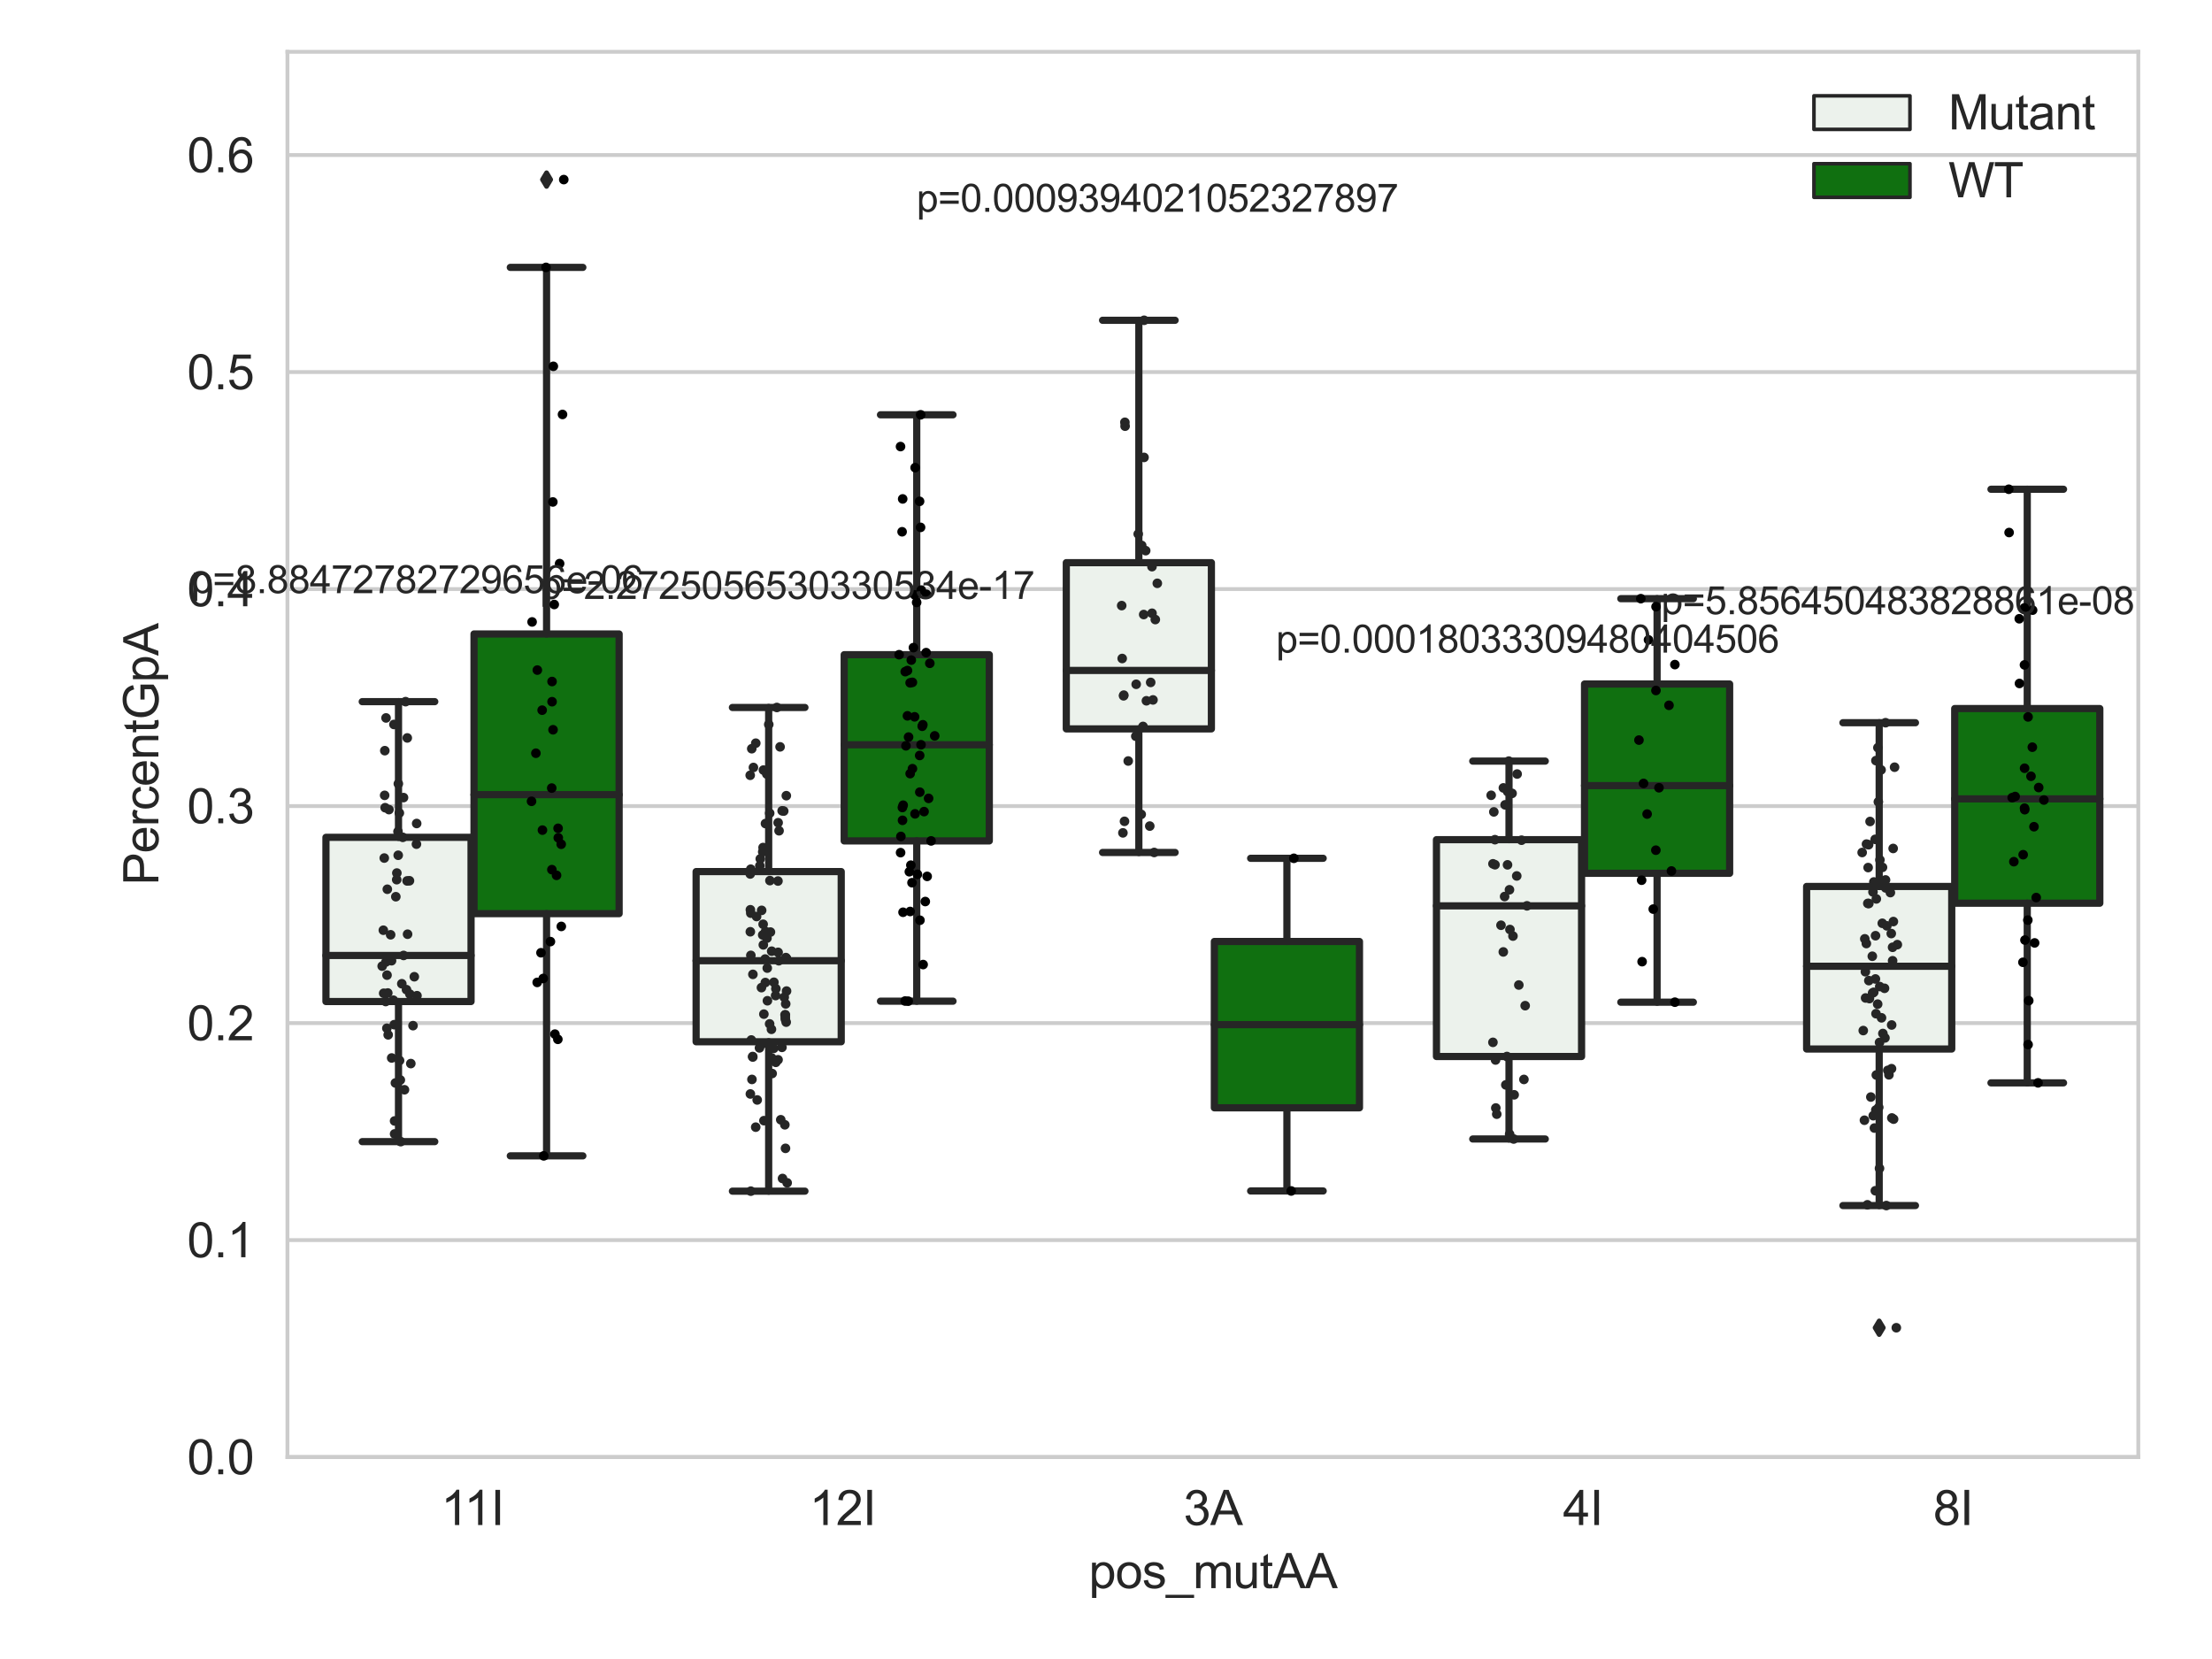 <?xml version="1.0" encoding="utf-8" standalone="no"?>
<!DOCTYPE svg PUBLIC "-//W3C//DTD SVG 1.1//EN"
  "http://www.w3.org/Graphics/SVG/1.1/DTD/svg11.dtd">
<svg xmlns:xlink="http://www.w3.org/1999/xlink" width="460.8pt" height="345.6pt" viewBox="0 0 460.8 345.6" xmlns="http://www.w3.org/2000/svg" version="1.1">
 <defs>
  <style type="text/css">*{stroke-linejoin: round; stroke-linecap: butt}</style>
 </defs>
 <g id="figure_1">
  <g id="patch_1">
   <path d="M 0 345.6 
L 460.8 345.6 
L 460.8 0 
L 0 0 
z
" style="fill: #ffffff"/>
  </g>
  <g id="axes_1">
   <g id="patch_2">
    <path d="M 59.881 303.539 
L 445.448 303.539 
L 445.448 10.8 
L 59.881 10.8 
z
" style="fill: #ffffff"/>
   </g>
   <g id="matplotlib.axis_1">
    <g id="xtick_1">
     <g id="text_1">
      <!-- 11I -->
      <g style="fill: #262626" transform="translate(91.857 317.697)scale(0.1 -0.1)">
       <defs>
        <path id="ArialMT-31" d="M 2384 0 
L 1822 0 
L 1822 3584 
Q 1619 3391 1289 3197 
Q 959 3003 697 2906 
L 697 3450 
Q 1169 3672 1522 3987 
Q 1875 4303 2022 4600 
L 2384 4600 
L 2384 0 
z
" transform="scale(0.016)"/>
        <path id="ArialMT-49" d="M 597 0 
L 597 4581 
L 1203 4581 
L 1203 0 
L 597 0 
z
" transform="scale(0.016)"/>
       </defs>
       <use xlink:href="#ArialMT-31"/>
       <use xlink:href="#ArialMT-31" x="48.24"/>
       <use xlink:href="#ArialMT-49" x="103.855"/>
      </g>
     </g>
    </g>
    <g id="xtick_2">
     <g id="text_2">
      <!-- 12I -->
      <g style="fill: #262626" transform="translate(168.601 317.697)scale(0.1 -0.1)">
       <defs>
        <path id="ArialMT-32" d="M 3222 541 
L 3222 0 
L 194 0 
Q 188 203 259 391 
Q 375 700 629 1000 
Q 884 1300 1366 1694 
Q 2113 2306 2375 2664 
Q 2638 3022 2638 3341 
Q 2638 3675 2398 3904 
Q 2159 4134 1775 4134 
Q 1369 4134 1125 3890 
Q 881 3647 878 3216 
L 300 3275 
Q 359 3922 746 4261 
Q 1134 4600 1788 4600 
Q 2447 4600 2831 4234 
Q 3216 3869 3216 3328 
Q 3216 3053 3103 2787 
Q 2991 2522 2730 2228 
Q 2469 1934 1863 1422 
Q 1356 997 1212 845 
Q 1069 694 975 541 
L 3222 541 
z
" transform="scale(0.016)"/>
       </defs>
       <use xlink:href="#ArialMT-31"/>
       <use xlink:href="#ArialMT-32" x="55.615"/>
       <use xlink:href="#ArialMT-49" x="111.23"/>
      </g>
     </g>
    </g>
    <g id="xtick_3">
     <g id="text_3">
      <!-- 3A -->
      <g style="fill: #262626" transform="translate(246.549 317.697)scale(0.1 -0.1)">
       <defs>
        <path id="ArialMT-33" d="M 269 1209 
L 831 1284 
Q 928 806 1161 595 
Q 1394 384 1728 384 
Q 2125 384 2398 659 
Q 2672 934 2672 1341 
Q 2672 1728 2419 1979 
Q 2166 2231 1775 2231 
Q 1616 2231 1378 2169 
L 1441 2663 
Q 1497 2656 1531 2656 
Q 1891 2656 2178 2843 
Q 2466 3031 2466 3422 
Q 2466 3731 2256 3934 
Q 2047 4138 1716 4138 
Q 1388 4138 1169 3931 
Q 950 3725 888 3313 
L 325 3413 
Q 428 3978 793 4289 
Q 1159 4600 1703 4600 
Q 2078 4600 2393 4439 
Q 2709 4278 2876 4000 
Q 3044 3722 3044 3409 
Q 3044 3113 2884 2869 
Q 2725 2625 2413 2481 
Q 2819 2388 3044 2092 
Q 3269 1797 3269 1353 
Q 3269 753 2831 336 
Q 2394 -81 1725 -81 
Q 1122 -81 723 278 
Q 325 638 269 1209 
z
" transform="scale(0.016)"/>
        <path id="ArialMT-41" d="M -9 0 
L 1750 4581 
L 2403 4581 
L 4278 0 
L 3588 0 
L 3053 1388 
L 1138 1388 
L 634 0 
L -9 0 
z
M 1313 1881 
L 2866 1881 
L 2388 3150 
Q 2169 3728 2063 4100 
Q 1975 3659 1816 3225 
L 1313 1881 
z
" transform="scale(0.016)"/>
       </defs>
       <use xlink:href="#ArialMT-33"/>
       <use xlink:href="#ArialMT-41" x="55.615"/>
      </g>
     </g>
    </g>
    <g id="xtick_4">
     <g id="text_4">
      <!-- 4I -->
      <g style="fill: #262626" transform="translate(325.608 317.697)scale(0.1 -0.1)">
       <defs>
        <path id="ArialMT-34" d="M 2069 0 
L 2069 1097 
L 81 1097 
L 81 1613 
L 2172 4581 
L 2631 4581 
L 2631 1613 
L 3250 1613 
L 3250 1097 
L 2631 1097 
L 2631 0 
L 2069 0 
z
M 2069 1613 
L 2069 3678 
L 634 1613 
L 2069 1613 
z
" transform="scale(0.016)"/>
       </defs>
       <use xlink:href="#ArialMT-34"/>
       <use xlink:href="#ArialMT-49" x="55.615"/>
      </g>
     </g>
    </g>
    <g id="xtick_5">
     <g id="text_5">
      <!-- 8I -->
      <g style="fill: #262626" transform="translate(402.722 317.697)scale(0.1 -0.1)">
       <defs>
        <path id="ArialMT-38" d="M 1131 2484 
Q 781 2613 612 2850 
Q 444 3088 444 3419 
Q 444 3919 803 4259 
Q 1163 4600 1759 4600 
Q 2359 4600 2725 4251 
Q 3091 3903 3091 3403 
Q 3091 3084 2923 2848 
Q 2756 2613 2416 2484 
Q 2838 2347 3058 2040 
Q 3278 1734 3278 1309 
Q 3278 722 2862 322 
Q 2447 -78 1769 -78 
Q 1091 -78 675 323 
Q 259 725 259 1325 
Q 259 1772 486 2073 
Q 713 2375 1131 2484 
z
M 1019 3438 
Q 1019 3113 1228 2906 
Q 1438 2700 1772 2700 
Q 2097 2700 2305 2904 
Q 2513 3109 2513 3406 
Q 2513 3716 2298 3927 
Q 2084 4138 1766 4138 
Q 1444 4138 1231 3931 
Q 1019 3725 1019 3438 
z
M 838 1322 
Q 838 1081 952 856 
Q 1066 631 1291 507 
Q 1516 384 1775 384 
Q 2178 384 2440 643 
Q 2703 903 2703 1303 
Q 2703 1709 2433 1975 
Q 2163 2241 1756 2241 
Q 1359 2241 1098 1978 
Q 838 1716 838 1322 
z
" transform="scale(0.016)"/>
       </defs>
       <use xlink:href="#ArialMT-38"/>
       <use xlink:href="#ArialMT-49" x="55.615"/>
      </g>
     </g>
    </g>
    <g id="text_6">
     <!-- pos_mutAA -->
     <g style="fill: #262626" transform="translate(226.819 330.842)scale(0.1 -0.1)">
      <defs>
       <path id="ArialMT-70" d="M 422 -1272 
L 422 3319 
L 934 3319 
L 934 2888 
Q 1116 3141 1344 3267 
Q 1572 3394 1897 3394 
Q 2322 3394 2647 3175 
Q 2972 2956 3137 2557 
Q 3303 2159 3303 1684 
Q 3303 1175 3120 767 
Q 2938 359 2589 142 
Q 2241 -75 1856 -75 
Q 1575 -75 1351 44 
Q 1128 163 984 344 
L 984 -1272 
L 422 -1272 
z
M 931 1641 
Q 931 1000 1190 694 
Q 1450 388 1819 388 
Q 2194 388 2461 705 
Q 2728 1022 2728 1688 
Q 2728 2322 2467 2637 
Q 2206 2953 1844 2953 
Q 1484 2953 1207 2617 
Q 931 2281 931 1641 
z
" transform="scale(0.016)"/>
       <path id="ArialMT-6f" d="M 213 1659 
Q 213 2581 725 3025 
Q 1153 3394 1769 3394 
Q 2453 3394 2887 2945 
Q 3322 2497 3322 1706 
Q 3322 1066 3130 698 
Q 2938 331 2570 128 
Q 2203 -75 1769 -75 
Q 1072 -75 642 372 
Q 213 819 213 1659 
z
M 791 1659 
Q 791 1022 1069 705 
Q 1347 388 1769 388 
Q 2188 388 2466 706 
Q 2744 1025 2744 1678 
Q 2744 2294 2464 2611 
Q 2184 2928 1769 2928 
Q 1347 2928 1069 2612 
Q 791 2297 791 1659 
z
" transform="scale(0.016)"/>
       <path id="ArialMT-73" d="M 197 991 
L 753 1078 
Q 800 744 1014 566 
Q 1228 388 1613 388 
Q 2000 388 2187 545 
Q 2375 703 2375 916 
Q 2375 1106 2209 1216 
Q 2094 1291 1634 1406 
Q 1016 1563 777 1677 
Q 538 1791 414 1992 
Q 291 2194 291 2438 
Q 291 2659 392 2848 
Q 494 3038 669 3163 
Q 800 3259 1026 3326 
Q 1253 3394 1513 3394 
Q 1903 3394 2198 3281 
Q 2494 3169 2634 2976 
Q 2775 2784 2828 2463 
L 2278 2388 
Q 2241 2644 2061 2787 
Q 1881 2931 1553 2931 
Q 1166 2931 1000 2803 
Q 834 2675 834 2503 
Q 834 2394 903 2306 
Q 972 2216 1119 2156 
Q 1203 2125 1616 2013 
Q 2213 1853 2448 1751 
Q 2684 1650 2818 1456 
Q 2953 1263 2953 975 
Q 2953 694 2789 445 
Q 2625 197 2315 61 
Q 2006 -75 1616 -75 
Q 969 -75 630 194 
Q 291 463 197 991 
z
" transform="scale(0.016)"/>
       <path id="ArialMT-5f" d="M -97 -1272 
L -97 -866 
L 3631 -866 
L 3631 -1272 
L -97 -1272 
z
" transform="scale(0.016)"/>
       <path id="ArialMT-6d" d="M 422 0 
L 422 3319 
L 925 3319 
L 925 2853 
Q 1081 3097 1340 3245 
Q 1600 3394 1931 3394 
Q 2300 3394 2536 3241 
Q 2772 3088 2869 2813 
Q 3263 3394 3894 3394 
Q 4388 3394 4653 3120 
Q 4919 2847 4919 2278 
L 4919 0 
L 4359 0 
L 4359 2091 
Q 4359 2428 4304 2576 
Q 4250 2725 4106 2815 
Q 3963 2906 3769 2906 
Q 3419 2906 3187 2673 
Q 2956 2441 2956 1928 
L 2956 0 
L 2394 0 
L 2394 2156 
Q 2394 2531 2256 2718 
Q 2119 2906 1806 2906 
Q 1569 2906 1367 2781 
Q 1166 2656 1075 2415 
Q 984 2175 984 1722 
L 984 0 
L 422 0 
z
" transform="scale(0.016)"/>
       <path id="ArialMT-75" d="M 2597 0 
L 2597 488 
Q 2209 -75 1544 -75 
Q 1250 -75 995 37 
Q 741 150 617 320 
Q 494 491 444 738 
Q 409 903 409 1263 
L 409 3319 
L 972 3319 
L 972 1478 
Q 972 1038 1006 884 
Q 1059 663 1231 536 
Q 1403 409 1656 409 
Q 1909 409 2131 539 
Q 2353 669 2445 892 
Q 2538 1116 2538 1541 
L 2538 3319 
L 3100 3319 
L 3100 0 
L 2597 0 
z
" transform="scale(0.016)"/>
       <path id="ArialMT-74" d="M 1650 503 
L 1731 6 
Q 1494 -44 1306 -44 
Q 1000 -44 831 53 
Q 663 150 594 308 
Q 525 466 525 972 
L 525 2881 
L 113 2881 
L 113 3319 
L 525 3319 
L 525 4141 
L 1084 4478 
L 1084 3319 
L 1650 3319 
L 1650 2881 
L 1084 2881 
L 1084 941 
Q 1084 700 1114 631 
Q 1144 563 1211 522 
Q 1278 481 1403 481 
Q 1497 481 1650 503 
z
" transform="scale(0.016)"/>
      </defs>
      <use xlink:href="#ArialMT-70"/>
      <use xlink:href="#ArialMT-6f" x="55.615"/>
      <use xlink:href="#ArialMT-73" x="111.23"/>
      <use xlink:href="#ArialMT-5f" x="161.23"/>
      <use xlink:href="#ArialMT-6d" x="216.846"/>
      <use xlink:href="#ArialMT-75" x="300.146"/>
      <use xlink:href="#ArialMT-74" x="355.762"/>
      <use xlink:href="#ArialMT-41" x="383.545"/>
      <use xlink:href="#ArialMT-41" x="450.244"/>
     </g>
    </g>
   </g>
   <g id="matplotlib.axis_2">
    <g id="ytick_1">
     <g id="line2d_1">
      <path d="M 59.881 303.539 
L 445.448 303.539 
" clip-path="url(#p0f97c1dff3)" style="fill: none; stroke: #cccccc; stroke-width: 0.8; stroke-linecap: round"/>
     </g>
     <g id="text_7">
      <!-- 0.0 -->
      <g style="fill: #262626" transform="translate(38.981 307.118)scale(0.1 -0.1)">
       <defs>
        <path id="ArialMT-30" d="M 266 2259 
Q 266 3072 433 3567 
Q 600 4063 929 4331 
Q 1259 4600 1759 4600 
Q 2128 4600 2406 4451 
Q 2684 4303 2865 4023 
Q 3047 3744 3150 3342 
Q 3253 2941 3253 2259 
Q 3253 1453 3087 958 
Q 2922 463 2592 192 
Q 2263 -78 1759 -78 
Q 1097 -78 719 397 
Q 266 969 266 2259 
z
M 844 2259 
Q 844 1131 1108 757 
Q 1372 384 1759 384 
Q 2147 384 2411 759 
Q 2675 1134 2675 2259 
Q 2675 3391 2411 3762 
Q 2147 4134 1753 4134 
Q 1366 4134 1134 3806 
Q 844 3388 844 2259 
z
" transform="scale(0.016)"/>
        <path id="ArialMT-2e" d="M 581 0 
L 581 641 
L 1222 641 
L 1222 0 
L 581 0 
z
" transform="scale(0.016)"/>
       </defs>
       <use xlink:href="#ArialMT-30"/>
       <use xlink:href="#ArialMT-2e" x="55.615"/>
       <use xlink:href="#ArialMT-30" x="83.398"/>
      </g>
     </g>
    </g>
    <g id="ytick_2">
     <g id="line2d_2">
      <path d="M 59.881 258.333 
L 445.448 258.333 
" clip-path="url(#p0f97c1dff3)" style="fill: none; stroke: #cccccc; stroke-width: 0.8; stroke-linecap: round"/>
     </g>
     <g id="text_8">
      <!-- 0.1 -->
      <g style="fill: #262626" transform="translate(38.981 261.912)scale(0.1 -0.1)">
       <use xlink:href="#ArialMT-30"/>
       <use xlink:href="#ArialMT-2e" x="55.615"/>
       <use xlink:href="#ArialMT-31" x="83.398"/>
      </g>
     </g>
    </g>
    <g id="ytick_3">
     <g id="line2d_3">
      <path d="M 59.881 213.127 
L 445.448 213.127 
" clip-path="url(#p0f97c1dff3)" style="fill: none; stroke: #cccccc; stroke-width: 0.8; stroke-linecap: round"/>
     </g>
     <g id="text_9">
      <!-- 0.2 -->
      <g style="fill: #262626" transform="translate(38.981 216.706)scale(0.1 -0.1)">
       <use xlink:href="#ArialMT-30"/>
       <use xlink:href="#ArialMT-2e" x="55.615"/>
       <use xlink:href="#ArialMT-32" x="83.398"/>
      </g>
     </g>
    </g>
    <g id="ytick_4">
     <g id="line2d_4">
      <path d="M 59.881 167.921 
L 445.448 167.921 
" clip-path="url(#p0f97c1dff3)" style="fill: none; stroke: #cccccc; stroke-width: 0.8; stroke-linecap: round"/>
     </g>
     <g id="text_10">
      <!-- 0.3 -->
      <g style="fill: #262626" transform="translate(38.981 171.5)scale(0.1 -0.1)">
       <use xlink:href="#ArialMT-30"/>
       <use xlink:href="#ArialMT-2e" x="55.615"/>
       <use xlink:href="#ArialMT-33" x="83.398"/>
      </g>
     </g>
    </g>
    <g id="ytick_5">
     <g id="line2d_5">
      <path d="M 59.881 122.715 
L 445.448 122.715 
" clip-path="url(#p0f97c1dff3)" style="fill: none; stroke: #cccccc; stroke-width: 0.8; stroke-linecap: round"/>
     </g>
     <g id="text_11">
      <!-- 0.4 -->
      <g style="fill: #262626" transform="translate(38.981 126.294)scale(0.1 -0.1)">
       <use xlink:href="#ArialMT-30"/>
       <use xlink:href="#ArialMT-2e" x="55.615"/>
       <use xlink:href="#ArialMT-34" x="83.398"/>
      </g>
     </g>
    </g>
    <g id="ytick_6">
     <g id="line2d_6">
      <path d="M 59.881 77.509 
L 445.448 77.509 
" clip-path="url(#p0f97c1dff3)" style="fill: none; stroke: #cccccc; stroke-width: 0.8; stroke-linecap: round"/>
     </g>
     <g id="text_12">
      <!-- 0.5 -->
      <g style="fill: #262626" transform="translate(38.981 81.088)scale(0.1 -0.1)">
       <defs>
        <path id="ArialMT-35" d="M 266 1200 
L 856 1250 
Q 922 819 1161 601 
Q 1400 384 1738 384 
Q 2144 384 2425 690 
Q 2706 997 2706 1503 
Q 2706 1984 2436 2262 
Q 2166 2541 1728 2541 
Q 1456 2541 1237 2417 
Q 1019 2294 894 2097 
L 366 2166 
L 809 4519 
L 3088 4519 
L 3088 3981 
L 1259 3981 
L 1013 2750 
Q 1425 3038 1878 3038 
Q 2478 3038 2890 2622 
Q 3303 2206 3303 1553 
Q 3303 931 2941 478 
Q 2500 -78 1738 -78 
Q 1113 -78 717 272 
Q 322 622 266 1200 
z
" transform="scale(0.016)"/>
       </defs>
       <use xlink:href="#ArialMT-30"/>
       <use xlink:href="#ArialMT-2e" x="55.615"/>
       <use xlink:href="#ArialMT-35" x="83.398"/>
      </g>
     </g>
    </g>
    <g id="ytick_7">
     <g id="line2d_7">
      <path d="M 59.881 32.303 
L 445.448 32.303 
" clip-path="url(#p0f97c1dff3)" style="fill: none; stroke: #cccccc; stroke-width: 0.8; stroke-linecap: round"/>
     </g>
     <g id="text_13">
      <!-- 0.6 -->
      <g style="fill: #262626" transform="translate(38.981 35.882)scale(0.1 -0.1)">
       <defs>
        <path id="ArialMT-36" d="M 3184 3459 
L 2625 3416 
Q 2550 3747 2413 3897 
Q 2184 4138 1850 4138 
Q 1581 4138 1378 3988 
Q 1113 3794 959 3422 
Q 806 3050 800 2363 
Q 1003 2672 1297 2822 
Q 1591 2972 1913 2972 
Q 2475 2972 2870 2558 
Q 3266 2144 3266 1488 
Q 3266 1056 3080 686 
Q 2894 316 2569 119 
Q 2244 -78 1831 -78 
Q 1128 -78 684 439 
Q 241 956 241 2144 
Q 241 3472 731 4075 
Q 1159 4600 1884 4600 
Q 2425 4600 2770 4297 
Q 3116 3994 3184 3459 
z
M 888 1484 
Q 888 1194 1011 928 
Q 1134 663 1356 523 
Q 1578 384 1822 384 
Q 2178 384 2434 671 
Q 2691 959 2691 1453 
Q 2691 1928 2437 2201 
Q 2184 2475 1800 2475 
Q 1419 2475 1153 2201 
Q 888 1928 888 1484 
z
" transform="scale(0.016)"/>
       </defs>
       <use xlink:href="#ArialMT-30"/>
       <use xlink:href="#ArialMT-2e" x="55.615"/>
       <use xlink:href="#ArialMT-36" x="83.398"/>
      </g>
     </g>
    </g>
    <g id="text_14">
     <!-- PercentGpA -->
     <g style="fill: #262626" transform="translate(32.994 184.405)rotate(-90)scale(0.1 -0.1)">
      <defs>
       <path id="ArialMT-50" d="M 494 0 
L 494 4581 
L 2222 4581 
Q 2678 4581 2919 4538 
Q 3256 4481 3484 4323 
Q 3713 4166 3852 3881 
Q 3991 3597 3991 3256 
Q 3991 2672 3619 2267 
Q 3247 1863 2275 1863 
L 1100 1863 
L 1100 0 
L 494 0 
z
M 1100 2403 
L 2284 2403 
Q 2872 2403 3119 2622 
Q 3366 2841 3366 3238 
Q 3366 3525 3220 3729 
Q 3075 3934 2838 4000 
Q 2684 4041 2272 4041 
L 1100 4041 
L 1100 2403 
z
" transform="scale(0.016)"/>
       <path id="ArialMT-65" d="M 2694 1069 
L 3275 997 
Q 3138 488 2766 206 
Q 2394 -75 1816 -75 
Q 1088 -75 661 373 
Q 234 822 234 1631 
Q 234 2469 665 2931 
Q 1097 3394 1784 3394 
Q 2450 3394 2872 2941 
Q 3294 2488 3294 1666 
Q 3294 1616 3291 1516 
L 816 1516 
Q 847 969 1125 678 
Q 1403 388 1819 388 
Q 2128 388 2347 550 
Q 2566 713 2694 1069 
z
M 847 1978 
L 2700 1978 
Q 2663 2397 2488 2606 
Q 2219 2931 1791 2931 
Q 1403 2931 1139 2672 
Q 875 2413 847 1978 
z
" transform="scale(0.016)"/>
       <path id="ArialMT-72" d="M 416 0 
L 416 3319 
L 922 3319 
L 922 2816 
Q 1116 3169 1280 3281 
Q 1444 3394 1641 3394 
Q 1925 3394 2219 3213 
L 2025 2691 
Q 1819 2813 1613 2813 
Q 1428 2813 1281 2702 
Q 1134 2591 1072 2394 
Q 978 2094 978 1738 
L 978 0 
L 416 0 
z
" transform="scale(0.016)"/>
       <path id="ArialMT-63" d="M 2588 1216 
L 3141 1144 
Q 3050 572 2676 248 
Q 2303 -75 1759 -75 
Q 1078 -75 664 370 
Q 250 816 250 1647 
Q 250 2184 428 2587 
Q 606 2991 970 3192 
Q 1334 3394 1763 3394 
Q 2303 3394 2647 3120 
Q 2991 2847 3088 2344 
L 2541 2259 
Q 2463 2594 2264 2762 
Q 2066 2931 1784 2931 
Q 1359 2931 1093 2626 
Q 828 2322 828 1663 
Q 828 994 1084 691 
Q 1341 388 1753 388 
Q 2084 388 2306 591 
Q 2528 794 2588 1216 
z
" transform="scale(0.016)"/>
       <path id="ArialMT-6e" d="M 422 0 
L 422 3319 
L 928 3319 
L 928 2847 
Q 1294 3394 1984 3394 
Q 2284 3394 2536 3286 
Q 2788 3178 2913 3003 
Q 3038 2828 3088 2588 
Q 3119 2431 3119 2041 
L 3119 0 
L 2556 0 
L 2556 2019 
Q 2556 2363 2490 2533 
Q 2425 2703 2258 2804 
Q 2091 2906 1866 2906 
Q 1506 2906 1245 2678 
Q 984 2450 984 1813 
L 984 0 
L 422 0 
z
" transform="scale(0.016)"/>
       <path id="ArialMT-47" d="M 2638 1797 
L 2638 2334 
L 4578 2338 
L 4578 638 
Q 4131 281 3656 101 
Q 3181 -78 2681 -78 
Q 2006 -78 1454 211 
Q 903 500 622 1047 
Q 341 1594 341 2269 
Q 341 2938 620 3517 
Q 900 4097 1425 4378 
Q 1950 4659 2634 4659 
Q 3131 4659 3532 4498 
Q 3934 4338 4162 4050 
Q 4391 3763 4509 3300 
L 3963 3150 
Q 3859 3500 3706 3700 
Q 3553 3900 3268 4020 
Q 2984 4141 2638 4141 
Q 2222 4141 1919 4014 
Q 1616 3888 1430 3681 
Q 1244 3475 1141 3228 
Q 966 2803 966 2306 
Q 966 1694 1177 1281 
Q 1388 869 1791 669 
Q 2194 469 2647 469 
Q 3041 469 3416 620 
Q 3791 772 3984 944 
L 3984 1797 
L 2638 1797 
z
" transform="scale(0.016)"/>
      </defs>
      <use xlink:href="#ArialMT-50"/>
      <use xlink:href="#ArialMT-65" x="66.699"/>
      <use xlink:href="#ArialMT-72" x="122.314"/>
      <use xlink:href="#ArialMT-63" x="155.615"/>
      <use xlink:href="#ArialMT-65" x="205.615"/>
      <use xlink:href="#ArialMT-6e" x="261.23"/>
      <use xlink:href="#ArialMT-74" x="316.846"/>
      <use xlink:href="#ArialMT-47" x="344.629"/>
      <use xlink:href="#ArialMT-70" x="422.412"/>
      <use xlink:href="#ArialMT-41" x="478.027"/>
     </g>
    </g>
   </g>
   <g id="patch_3">
    <path d="M 67.901 208.637 
L 98.129 208.637 
L 98.129 174.432 
L 67.901 174.432 
L 67.901 208.637 
z
" clip-path="url(#p0f97c1dff3)" style="fill: #ecf2ec; stroke: #262626; stroke-width: 1.5; stroke-linejoin: miter"/>
   </g>
   <g id="patch_4">
    <path d="M 98.746 190.33 
L 128.975 190.33 
L 128.975 132.066 
L 98.746 132.066 
L 98.746 190.33 
z
" clip-path="url(#p0f97c1dff3)" style="fill: #107010; stroke: #262626; stroke-width: 1.5; stroke-linejoin: miter"/>
   </g>
   <g id="patch_5">
    <path d="M 145.014 217.018 
L 175.243 217.018 
L 175.243 181.567 
L 145.014 181.567 
L 145.014 217.018 
z
" clip-path="url(#p0f97c1dff3)" style="fill: #ecf2ec; stroke: #262626; stroke-width: 1.5; stroke-linejoin: miter"/>
   </g>
   <g id="patch_6">
    <path d="M 175.86 175.177 
L 206.088 175.177 
L 206.088 136.385 
L 175.86 136.385 
L 175.86 175.177 
z
" clip-path="url(#p0f97c1dff3)" style="fill: #107010; stroke: #262626; stroke-width: 1.5; stroke-linejoin: miter"/>
   </g>
   <g id="patch_7">
    <path d="M 222.128 151.839 
L 252.356 151.839 
L 252.356 117.212 
L 222.128 117.212 
L 222.128 151.839 
z
" clip-path="url(#p0f97c1dff3)" style="fill: #ecf2ec; stroke: #262626; stroke-width: 1.5; stroke-linejoin: miter"/>
   </g>
   <g id="patch_8">
    <path d="M 252.973 230.775 
L 283.202 230.775 
L 283.202 196.125 
L 252.973 196.125 
L 252.973 230.775 
z
" clip-path="url(#p0f97c1dff3)" style="fill: #107010; stroke: #262626; stroke-width: 1.5; stroke-linejoin: miter"/>
   </g>
   <g id="patch_9">
    <path d="M 299.241 220.089 
L 329.47 220.089 
L 329.47 174.922 
L 299.241 174.922 
L 299.241 220.089 
z
" clip-path="url(#p0f97c1dff3)" style="fill: #ecf2ec; stroke: #262626; stroke-width: 1.5; stroke-linejoin: miter"/>
   </g>
   <g id="patch_10">
    <path d="M 330.086 181.924 
L 360.315 181.924 
L 360.315 142.491 
L 330.086 142.491 
L 330.086 181.924 
z
" clip-path="url(#p0f97c1dff3)" style="fill: #107010; stroke: #262626; stroke-width: 1.5; stroke-linejoin: miter"/>
   </g>
   <g id="patch_11">
    <path d="M 376.354 218.528 
L 406.583 218.528 
L 406.583 184.659 
L 376.354 184.659 
L 376.354 218.528 
z
" clip-path="url(#p0f97c1dff3)" style="fill: #ecf2ec; stroke: #262626; stroke-width: 1.5; stroke-linejoin: miter"/>
   </g>
   <g id="patch_12">
    <path d="M 407.2 188.153 
L 437.428 188.153 
L 437.428 147.606 
L 407.2 147.606 
L 407.2 188.153 
z
" clip-path="url(#p0f97c1dff3)" style="fill: #107010; stroke: #262626; stroke-width: 1.5; stroke-linejoin: miter"/>
   </g>
   <g id="patch_13">
    <path d="M 98.438 303.539 
L 98.438 303.539 
L 98.438 303.539 
L 98.438 303.539 
z
" clip-path="url(#p0f97c1dff3)" style="fill: #ecf2ec; stroke: #262626; stroke-width: 0.75; stroke-linejoin: miter"/>
   </g>
   <g id="patch_14">
    <path d="M 98.438 303.539 
L 98.438 303.539 
L 98.438 303.539 
L 98.438 303.539 
z
" clip-path="url(#p0f97c1dff3)" style="fill: #107010; stroke: #262626; stroke-width: 0.75; stroke-linejoin: miter"/>
   </g>
   <g id="PathCollection_1"/>
   <g id="PathCollection_2"/>
   <g id="line2d_8">
    <path d="M 83.015 208.637 
L 83.015 237.823 
" clip-path="url(#p0f97c1dff3)" style="fill: none; stroke: #262626; stroke-width: 1.5; stroke-linecap: round"/>
   </g>
   <g id="line2d_9">
    <path d="M 83.015 174.432 
L 83.015 146.167 
" clip-path="url(#p0f97c1dff3)" style="fill: none; stroke: #262626; stroke-width: 1.5; stroke-linecap: round"/>
   </g>
   <g id="line2d_10">
    <path d="M 75.458 237.823 
L 90.572 237.823 
" clip-path="url(#p0f97c1dff3)" style="fill: none; stroke: #262626; stroke-width: 1.5; stroke-linecap: round"/>
   </g>
   <g id="line2d_11">
    <path d="M 75.458 146.167 
L 90.572 146.167 
" clip-path="url(#p0f97c1dff3)" style="fill: none; stroke: #262626; stroke-width: 1.5; stroke-linecap: round"/>
   </g>
   <g id="line2d_12"/>
   <g id="line2d_13">
    <path d="M 113.861 190.33 
L 113.861 240.787 
" clip-path="url(#p0f97c1dff3)" style="fill: none; stroke: #262626; stroke-width: 1.5; stroke-linecap: round"/>
   </g>
   <g id="line2d_14">
    <path d="M 113.861 132.066 
L 113.861 55.703 
" clip-path="url(#p0f97c1dff3)" style="fill: none; stroke: #262626; stroke-width: 1.5; stroke-linecap: round"/>
   </g>
   <g id="line2d_15">
    <path d="M 106.303 240.787 
L 121.418 240.787 
" clip-path="url(#p0f97c1dff3)" style="fill: none; stroke: #262626; stroke-width: 1.5; stroke-linecap: round"/>
   </g>
   <g id="line2d_16">
    <path d="M 106.303 55.703 
L 121.418 55.703 
" clip-path="url(#p0f97c1dff3)" style="fill: none; stroke: #262626; stroke-width: 1.5; stroke-linecap: round"/>
   </g>
   <g id="line2d_17">
    <defs>
     <path id="m11eab878e1" d="M -0 1.414 
L 0.849 0 
L 0 -1.414 
L -0.849 -0 
z
" style="stroke: #262626; stroke-linejoin: miter"/>
    </defs>
    <g clip-path="url(#p0f97c1dff3)">
     <use xlink:href="#m11eab878e1" x="113.861" y="37.413" style="fill: #262626; stroke: #262626; stroke-linejoin: miter"/>
    </g>
   </g>
   <g id="line2d_18">
    <path d="M 160.129 217.018 
L 160.129 248.139 
" clip-path="url(#p0f97c1dff3)" style="fill: none; stroke: #262626; stroke-width: 1.5; stroke-linecap: round"/>
   </g>
   <g id="line2d_19">
    <path d="M 160.129 181.567 
L 160.129 147.38 
" clip-path="url(#p0f97c1dff3)" style="fill: none; stroke: #262626; stroke-width: 1.5; stroke-linecap: round"/>
   </g>
   <g id="line2d_20">
    <path d="M 152.572 248.139 
L 167.686 248.139 
" clip-path="url(#p0f97c1dff3)" style="fill: none; stroke: #262626; stroke-width: 1.5; stroke-linecap: round"/>
   </g>
   <g id="line2d_21">
    <path d="M 152.572 147.38 
L 167.686 147.38 
" clip-path="url(#p0f97c1dff3)" style="fill: none; stroke: #262626; stroke-width: 1.5; stroke-linecap: round"/>
   </g>
   <g id="line2d_22"/>
   <g id="line2d_23">
    <path d="M 190.974 175.177 
L 190.974 208.564 
" clip-path="url(#p0f97c1dff3)" style="fill: none; stroke: #262626; stroke-width: 1.5; stroke-linecap: round"/>
   </g>
   <g id="line2d_24">
    <path d="M 190.974 136.385 
L 190.974 86.409 
" clip-path="url(#p0f97c1dff3)" style="fill: none; stroke: #262626; stroke-width: 1.5; stroke-linecap: round"/>
   </g>
   <g id="line2d_25">
    <path d="M 183.417 208.564 
L 198.531 208.564 
" clip-path="url(#p0f97c1dff3)" style="fill: none; stroke: #262626; stroke-width: 1.5; stroke-linecap: round"/>
   </g>
   <g id="line2d_26">
    <path d="M 183.417 86.409 
L 198.531 86.409 
" clip-path="url(#p0f97c1dff3)" style="fill: none; stroke: #262626; stroke-width: 1.5; stroke-linecap: round"/>
   </g>
   <g id="line2d_27"/>
   <g id="line2d_28">
    <path d="M 237.242 151.839 
L 237.242 177.584 
" clip-path="url(#p0f97c1dff3)" style="fill: none; stroke: #262626; stroke-width: 1.5; stroke-linecap: round"/>
   </g>
   <g id="line2d_29">
    <path d="M 237.242 117.212 
L 237.242 66.722 
" clip-path="url(#p0f97c1dff3)" style="fill: none; stroke: #262626; stroke-width: 1.5; stroke-linecap: round"/>
   </g>
   <g id="line2d_30">
    <path d="M 229.685 177.584 
L 244.799 177.584 
" clip-path="url(#p0f97c1dff3)" style="fill: none; stroke: #262626; stroke-width: 1.5; stroke-linecap: round"/>
   </g>
   <g id="line2d_31">
    <path d="M 229.685 66.722 
L 244.799 66.722 
" clip-path="url(#p0f97c1dff3)" style="fill: none; stroke: #262626; stroke-width: 1.5; stroke-linecap: round"/>
   </g>
   <g id="line2d_32"/>
   <g id="line2d_33">
    <path d="M 268.087 230.775 
L 268.087 248.1 
" clip-path="url(#p0f97c1dff3)" style="fill: none; stroke: #262626; stroke-width: 1.5; stroke-linecap: round"/>
   </g>
   <g id="line2d_34">
    <path d="M 268.087 196.125 
L 268.087 178.8 
" clip-path="url(#p0f97c1dff3)" style="fill: none; stroke: #262626; stroke-width: 1.5; stroke-linecap: round"/>
   </g>
   <g id="line2d_35">
    <path d="M 260.53 248.1 
L 275.644 248.1 
" clip-path="url(#p0f97c1dff3)" style="fill: none; stroke: #262626; stroke-width: 1.5; stroke-linecap: round"/>
   </g>
   <g id="line2d_36">
    <path d="M 260.53 178.8 
L 275.644 178.8 
" clip-path="url(#p0f97c1dff3)" style="fill: none; stroke: #262626; stroke-width: 1.5; stroke-linecap: round"/>
   </g>
   <g id="line2d_37"/>
   <g id="line2d_38">
    <path d="M 314.355 220.089 
L 314.355 237.274 
" clip-path="url(#p0f97c1dff3)" style="fill: none; stroke: #262626; stroke-width: 1.5; stroke-linecap: round"/>
   </g>
   <g id="line2d_39">
    <path d="M 314.355 174.922 
L 314.355 158.552 
" clip-path="url(#p0f97c1dff3)" style="fill: none; stroke: #262626; stroke-width: 1.5; stroke-linecap: round"/>
   </g>
   <g id="line2d_40">
    <path d="M 306.798 237.274 
L 321.912 237.274 
" clip-path="url(#p0f97c1dff3)" style="fill: none; stroke: #262626; stroke-width: 1.5; stroke-linecap: round"/>
   </g>
   <g id="line2d_41">
    <path d="M 306.798 158.552 
L 321.912 158.552 
" clip-path="url(#p0f97c1dff3)" style="fill: none; stroke: #262626; stroke-width: 1.5; stroke-linecap: round"/>
   </g>
   <g id="line2d_42"/>
   <g id="line2d_43">
    <path d="M 345.201 181.924 
L 345.201 208.774 
" clip-path="url(#p0f97c1dff3)" style="fill: none; stroke: #262626; stroke-width: 1.5; stroke-linecap: round"/>
   </g>
   <g id="line2d_44">
    <path d="M 345.201 142.491 
L 345.201 124.714 
" clip-path="url(#p0f97c1dff3)" style="fill: none; stroke: #262626; stroke-width: 1.5; stroke-linecap: round"/>
   </g>
   <g id="line2d_45">
    <path d="M 337.644 208.774 
L 352.758 208.774 
" clip-path="url(#p0f97c1dff3)" style="fill: none; stroke: #262626; stroke-width: 1.5; stroke-linecap: round"/>
   </g>
   <g id="line2d_46">
    <path d="M 337.644 124.714 
L 352.758 124.714 
" clip-path="url(#p0f97c1dff3)" style="fill: none; stroke: #262626; stroke-width: 1.5; stroke-linecap: round"/>
   </g>
   <g id="line2d_47"/>
   <g id="line2d_48">
    <path d="M 391.469 218.528 
L 391.469 251.138 
" clip-path="url(#p0f97c1dff3)" style="fill: none; stroke: #262626; stroke-width: 1.5; stroke-linecap: round"/>
   </g>
   <g id="line2d_49">
    <path d="M 391.469 184.659 
L 391.469 150.556 
" clip-path="url(#p0f97c1dff3)" style="fill: none; stroke: #262626; stroke-width: 1.5; stroke-linecap: round"/>
   </g>
   <g id="line2d_50">
    <path d="M 383.912 251.138 
L 399.026 251.138 
" clip-path="url(#p0f97c1dff3)" style="fill: none; stroke: #262626; stroke-width: 1.5; stroke-linecap: round"/>
   </g>
   <g id="line2d_51">
    <path d="M 383.912 150.556 
L 399.026 150.556 
" clip-path="url(#p0f97c1dff3)" style="fill: none; stroke: #262626; stroke-width: 1.5; stroke-linecap: round"/>
   </g>
   <g id="line2d_52">
    <g clip-path="url(#p0f97c1dff3)">
     <use xlink:href="#m11eab878e1" x="391.469" y="276.592" style="fill: #262626; stroke: #262626; stroke-linejoin: miter"/>
    </g>
   </g>
   <g id="line2d_53">
    <path d="M 422.314 188.153 
L 422.314 225.578 
" clip-path="url(#p0f97c1dff3)" style="fill: none; stroke: #262626; stroke-width: 1.5; stroke-linecap: round"/>
   </g>
   <g id="line2d_54">
    <path d="M 422.314 147.606 
L 422.314 101.921 
" clip-path="url(#p0f97c1dff3)" style="fill: none; stroke: #262626; stroke-width: 1.5; stroke-linecap: round"/>
   </g>
   <g id="line2d_55">
    <path d="M 414.757 225.578 
L 429.871 225.578 
" clip-path="url(#p0f97c1dff3)" style="fill: none; stroke: #262626; stroke-width: 1.5; stroke-linecap: round"/>
   </g>
   <g id="line2d_56">
    <path d="M 414.757 101.921 
L 429.871 101.921 
" clip-path="url(#p0f97c1dff3)" style="fill: none; stroke: #262626; stroke-width: 1.5; stroke-linecap: round"/>
   </g>
   <g id="line2d_57"/>
   <g id="line2d_58">
    <path d="M 67.901 199.038 
L 98.129 199.038 
" clip-path="url(#p0f97c1dff3)" style="fill: none; stroke: #262626; stroke-width: 1.5; stroke-linecap: round"/>
   </g>
   <g id="line2d_59">
    <path d="M 98.746 165.549 
L 128.975 165.549 
" clip-path="url(#p0f97c1dff3)" style="fill: none; stroke: #262626; stroke-width: 1.5; stroke-linecap: round"/>
   </g>
   <g id="line2d_60">
    <path d="M 145.014 200.14 
L 175.243 200.14 
" clip-path="url(#p0f97c1dff3)" style="fill: none; stroke: #262626; stroke-width: 1.5; stroke-linecap: round"/>
   </g>
   <g id="line2d_61">
    <path d="M 175.86 155.15 
L 206.088 155.15 
" clip-path="url(#p0f97c1dff3)" style="fill: none; stroke: #262626; stroke-width: 1.5; stroke-linecap: round"/>
   </g>
   <g id="line2d_62">
    <path d="M 222.128 139.668 
L 252.356 139.668 
" clip-path="url(#p0f97c1dff3)" style="fill: none; stroke: #262626; stroke-width: 1.5; stroke-linecap: round"/>
   </g>
   <g id="line2d_63">
    <path d="M 252.973 213.45 
L 283.202 213.45 
" clip-path="url(#p0f97c1dff3)" style="fill: none; stroke: #262626; stroke-width: 1.5; stroke-linecap: round"/>
   </g>
   <g id="line2d_64">
    <path d="M 299.241 188.702 
L 329.47 188.702 
" clip-path="url(#p0f97c1dff3)" style="fill: none; stroke: #262626; stroke-width: 1.5; stroke-linecap: round"/>
   </g>
   <g id="line2d_65">
    <path d="M 330.086 163.653 
L 360.315 163.653 
" clip-path="url(#p0f97c1dff3)" style="fill: none; stroke: #262626; stroke-width: 1.5; stroke-linecap: round"/>
   </g>
   <g id="line2d_66">
    <path d="M 376.354 201.288 
L 406.583 201.288 
" clip-path="url(#p0f97c1dff3)" style="fill: none; stroke: #262626; stroke-width: 1.5; stroke-linecap: round"/>
   </g>
   <g id="line2d_67">
    <path d="M 407.2 166.412 
L 437.428 166.412 
" clip-path="url(#p0f97c1dff3)" style="fill: none; stroke: #262626; stroke-width: 1.5; stroke-linecap: round"/>
   </g>
   <g id="patch_15">
    <path d="M 59.881 303.539 
L 59.881 10.8 
" style="fill: none; stroke: #cccccc; stroke-width: 0.8; stroke-linejoin: miter; stroke-linecap: square"/>
   </g>
   <g id="patch_16">
    <path d="M 445.448 303.539 
L 445.448 10.8 
" style="fill: none; stroke: #cccccc; stroke-width: 0.8; stroke-linejoin: miter; stroke-linecap: square"/>
   </g>
   <g id="patch_17">
    <path d="M 59.881 303.539 
L 445.448 303.539 
" style="fill: none; stroke: #cccccc; stroke-width: 0.8; stroke-linejoin: miter; stroke-linecap: square"/>
   </g>
   <g id="patch_18">
    <path d="M 59.881 10.8 
L 445.448 10.8 
" style="fill: none; stroke: #cccccc; stroke-width: 0.8; stroke-linejoin: miter; stroke-linecap: square"/>
   </g>
   <g id="PathCollection_3">
    <defs>
     <path id="C0_0_da3ac47cb0" d="M 0 1 
C 0.265 1 0.52 0.895 0.707 0.707 
C 0.895 0.52 1 0.265 1 -0 
C 1 -0.265 0.895 -0.52 0.707 -0.707 
C 0.52 -0.895 0.265 -1 0 -1 
C -0.265 -1 -0.52 -0.895 -0.707 -0.707 
C -0.895 -0.52 -1 -0.265 -1 0 
C -1 0.265 -0.895 0.52 -0.707 0.707 
C -0.52 0.895 -0.265 1 0 1 
z
"/>
    </defs>
    <g clip-path="url(#p0f97c1dff3)">
     <use xlink:href="#C0_0_da3ac47cb0" x="79.929" y="206.916" style="fill: #262626"/>
    </g>
    <g clip-path="url(#p0f97c1dff3)">
     <use xlink:href="#C0_0_da3ac47cb0" x="79.859" y="193.782" style="fill: #262626"/>
    </g>
    <g clip-path="url(#p0f97c1dff3)">
     <use xlink:href="#C0_0_da3ac47cb0" x="84.059" y="166.152" style="fill: #262626"/>
    </g>
    <g clip-path="url(#p0f97c1dff3)">
     <use xlink:href="#C0_0_da3ac47cb0" x="80.236" y="168.258" style="fill: #262626"/>
    </g>
    <g clip-path="url(#p0f97c1dff3)">
     <use xlink:href="#C0_0_da3ac47cb0" x="80.687" y="185.246" style="fill: #262626"/>
    </g>
    <g clip-path="url(#p0f97c1dff3)">
     <use xlink:href="#C0_0_da3ac47cb0" x="81.376" y="194.731" style="fill: #262626"/>
    </g>
    <g clip-path="url(#p0f97c1dff3)">
     <use xlink:href="#C0_0_da3ac47cb0" x="83.397" y="224.983" style="fill: #262626"/>
    </g>
    <g clip-path="url(#p0f97c1dff3)">
     <use xlink:href="#C0_0_da3ac47cb0" x="85.58" y="221.563" style="fill: #262626"/>
    </g>
    <g clip-path="url(#p0f97c1dff3)">
     <use xlink:href="#C0_0_da3ac47cb0" x="81.028" y="168.656" style="fill: #262626"/>
    </g>
    <g clip-path="url(#p0f97c1dff3)">
     <use xlink:href="#C0_0_da3ac47cb0" x="84.077" y="199.038" style="fill: #262626"/>
    </g>
    <g clip-path="url(#p0f97c1dff3)">
     <use xlink:href="#C0_0_da3ac47cb0" x="80.35" y="208.637" style="fill: #262626"/>
    </g>
    <g clip-path="url(#p0f97c1dff3)">
     <use xlink:href="#C0_0_da3ac47cb0" x="80.625" y="203.138" style="fill: #262626"/>
    </g>
    <g clip-path="url(#p0f97c1dff3)">
     <use xlink:href="#C0_0_da3ac47cb0" x="80.864" y="215.577" style="fill: #262626"/>
    </g>
    <g clip-path="url(#p0f97c1dff3)">
     <use xlink:href="#C0_0_da3ac47cb0" x="82.955" y="178.166" style="fill: #262626"/>
    </g>
    <g clip-path="url(#p0f97c1dff3)">
     <use xlink:href="#C0_0_da3ac47cb0" x="84.49" y="146.167" style="fill: #262626"/>
    </g>
    <g clip-path="url(#p0f97c1dff3)">
     <use xlink:href="#C0_0_da3ac47cb0" x="84.905" y="194.612" style="fill: #262626"/>
    </g>
    <g clip-path="url(#p0f97c1dff3)">
     <use xlink:href="#C0_0_da3ac47cb0" x="84.682" y="206.167" style="fill: #262626"/>
    </g>
    <g clip-path="url(#p0f97c1dff3)">
     <use xlink:href="#C0_0_da3ac47cb0" x="80.783" y="206.862" style="fill: #262626"/>
    </g>
    <g clip-path="url(#p0f97c1dff3)">
     <use xlink:href="#C0_0_da3ac47cb0" x="86.8" y="171.55" style="fill: #262626"/>
    </g>
    <g clip-path="url(#p0f97c1dff3)">
     <use xlink:href="#C0_0_da3ac47cb0" x="83.192" y="169.366" style="fill: #262626"/>
    </g>
    <g clip-path="url(#p0f97c1dff3)">
     <use xlink:href="#C0_0_da3ac47cb0" x="82.642" y="183.253" style="fill: #262626"/>
    </g>
    <g clip-path="url(#p0f97c1dff3)">
     <use xlink:href="#C0_0_da3ac47cb0" x="85.299" y="183.48" style="fill: #262626"/>
    </g>
    <g clip-path="url(#p0f97c1dff3)">
     <use xlink:href="#C0_0_da3ac47cb0" x="82.066" y="150.919" style="fill: #262626"/>
    </g>
    <g clip-path="url(#p0f97c1dff3)">
     <use xlink:href="#C0_0_da3ac47cb0" x="81.595" y="220.397" style="fill: #262626"/>
    </g>
    <g clip-path="url(#p0f97c1dff3)">
     <use xlink:href="#C0_0_da3ac47cb0" x="82.373" y="225.603" style="fill: #262626"/>
    </g>
    <g clip-path="url(#p0f97c1dff3)">
     <use xlink:href="#C0_0_da3ac47cb0" x="80.592" y="214.204" style="fill: #262626"/>
    </g>
    <g clip-path="url(#p0f97c1dff3)">
     <use xlink:href="#C0_0_da3ac47cb0" x="86.863" y="207.421" style="fill: #262626"/>
    </g>
    <g clip-path="url(#p0f97c1dff3)">
     <use xlink:href="#C0_0_da3ac47cb0" x="82.91" y="173.236" style="fill: #262626"/>
    </g>
    <g clip-path="url(#p0f97c1dff3)">
     <use xlink:href="#C0_0_da3ac47cb0" x="82.201" y="233.515" style="fill: #262626"/>
    </g>
    <g clip-path="url(#p0f97c1dff3)">
     <use xlink:href="#C0_0_da3ac47cb0" x="86.039" y="213.662" style="fill: #262626"/>
    </g>
    <g clip-path="url(#p0f97c1dff3)">
     <use xlink:href="#C0_0_da3ac47cb0" x="81.954" y="208.362" style="fill: #262626"/>
    </g>
    <g clip-path="url(#p0f97c1dff3)">
     <use xlink:href="#C0_0_da3ac47cb0" x="82.672" y="181.87" style="fill: #262626"/>
    </g>
    <g clip-path="url(#p0f97c1dff3)">
     <use xlink:href="#C0_0_da3ac47cb0" x="80.128" y="165.684" style="fill: #262626"/>
    </g>
    <g clip-path="url(#p0f97c1dff3)">
     <use xlink:href="#C0_0_da3ac47cb0" x="85.389" y="207.101" style="fill: #262626"/>
    </g>
    <g clip-path="url(#p0f97c1dff3)">
     <use xlink:href="#C0_0_da3ac47cb0" x="80.395" y="200.394" style="fill: #262626"/>
    </g>
    <g clip-path="url(#p0f97c1dff3)">
     <use xlink:href="#C0_0_da3ac47cb0" x="82.205" y="236.216" style="fill: #262626"/>
    </g>
    <g clip-path="url(#p0f97c1dff3)">
     <use xlink:href="#C0_0_da3ac47cb0" x="80.163" y="156.378" style="fill: #262626"/>
    </g>
    <g clip-path="url(#p0f97c1dff3)">
     <use xlink:href="#C0_0_da3ac47cb0" x="86.309" y="203.472" style="fill: #262626"/>
    </g>
    <g clip-path="url(#p0f97c1dff3)">
     <use xlink:href="#C0_0_da3ac47cb0" x="86.754" y="175.851" style="fill: #262626"/>
    </g>
    <g clip-path="url(#p0f97c1dff3)">
     <use xlink:href="#C0_0_da3ac47cb0" x="83.475" y="237.823" style="fill: #262626"/>
    </g>
    <g clip-path="url(#p0f97c1dff3)">
     <use xlink:href="#C0_0_da3ac47cb0" x="83.236" y="220.929" style="fill: #262626"/>
    </g>
    <g clip-path="url(#p0f97c1dff3)">
     <use xlink:href="#C0_0_da3ac47cb0" x="84.808" y="183.509" style="fill: #262626"/>
    </g>
    <g clip-path="url(#p0f97c1dff3)">
     <use xlink:href="#C0_0_da3ac47cb0" x="84.843" y="153.724" style="fill: #262626"/>
    </g>
    <g clip-path="url(#p0f97c1dff3)">
     <use xlink:href="#C0_0_da3ac47cb0" x="80.051" y="178.747" style="fill: #262626"/>
    </g>
    <g clip-path="url(#p0f97c1dff3)">
     <use xlink:href="#C0_0_da3ac47cb0" x="82.983" y="163.271" style="fill: #262626"/>
    </g>
    <g clip-path="url(#p0f97c1dff3)">
     <use xlink:href="#C0_0_da3ac47cb0" x="83.705" y="204.93" style="fill: #262626"/>
    </g>
    <g clip-path="url(#p0f97c1dff3)">
     <use xlink:href="#C0_0_da3ac47cb0" x="81.564" y="200.138" style="fill: #262626"/>
    </g>
    <g clip-path="url(#p0f97c1dff3)">
     <use xlink:href="#C0_0_da3ac47cb0" x="79.613" y="201.263" style="fill: #262626"/>
    </g>
    <g clip-path="url(#p0f97c1dff3)">
     <use xlink:href="#C0_0_da3ac47cb0" x="83.908" y="174.432" style="fill: #262626"/>
    </g>
    <g clip-path="url(#p0f97c1dff3)">
     <use xlink:href="#C0_0_da3ac47cb0" x="84.262" y="227.018" style="fill: #262626"/>
    </g>
    <g clip-path="url(#p0f97c1dff3)">
     <use xlink:href="#C0_0_da3ac47cb0" x="82.459" y="186.802" style="fill: #262626"/>
    </g>
    <g clip-path="url(#p0f97c1dff3)">
     <use xlink:href="#C0_0_da3ac47cb0" x="80.417" y="149.559" style="fill: #262626"/>
    </g>
    <g clip-path="url(#p0f97c1dff3)">
     <use xlink:href="#C0_0_da3ac47cb0" x="82.127" y="213.458" style="fill: #262626"/>
    </g>
   </g>
   <g id="PathCollection_4">
    <defs>
     <path id="C1_0_1d77ac9023" d="M 0 1 
C 0.265 1 0.52 0.895 0.707 0.707 
C 0.895 0.52 1 0.265 1 -0 
C 1 -0.265 0.895 -0.52 0.707 -0.707 
C 0.52 -0.895 0.265 -1 0 -1 
C -0.265 -1 -0.52 -0.895 -0.707 -0.707 
C -0.895 -0.52 -1 -0.265 -1 0 
C -1 0.265 -0.895 0.52 -0.707 0.707 
C -0.52 0.895 -0.265 1 0 1 
z
"/>
    </defs>
    <g clip-path="url(#p0f97c1dff3)">
     <use xlink:href="#C1_0_1d77ac9023" x="116.931" y="192.991"/>
    </g>
    <g clip-path="url(#p0f97c1dff3)">
     <use xlink:href="#C1_0_1d77ac9023" x="115.21" y="152.023"/>
    </g>
    <g clip-path="url(#p0f97c1dff3)">
     <use xlink:href="#C1_0_1d77ac9023" x="116.579" y="117.407"/>
    </g>
    <g clip-path="url(#p0f97c1dff3)">
     <use xlink:href="#C1_0_1d77ac9023" x="114.968" y="181.164"/>
    </g>
    <g clip-path="url(#p0f97c1dff3)">
     <use xlink:href="#C1_0_1d77ac9023" x="111.908" y="204.654"/>
    </g>
    <g clip-path="url(#p0f97c1dff3)">
     <use xlink:href="#C1_0_1d77ac9023" x="112.94" y="147.942"/>
    </g>
    <g clip-path="url(#p0f97c1dff3)">
     <use xlink:href="#C1_0_1d77ac9023" x="113.159" y="203.837"/>
    </g>
    <g clip-path="url(#p0f97c1dff3)">
     <use xlink:href="#C1_0_1d77ac9023" x="113" y="172.93"/>
    </g>
    <g clip-path="url(#p0f97c1dff3)">
     <use xlink:href="#C1_0_1d77ac9023" x="110.847" y="129.558"/>
    </g>
    <g clip-path="url(#p0f97c1dff3)">
     <use xlink:href="#C1_0_1d77ac9023" x="115.004" y="141.973"/>
    </g>
    <g clip-path="url(#p0f97c1dff3)">
     <use xlink:href="#C1_0_1d77ac9023" x="110.728" y="166.929"/>
    </g>
    <g clip-path="url(#p0f97c1dff3)">
     <use xlink:href="#C1_0_1d77ac9023" x="113.745" y="55.703"/>
    </g>
    <g clip-path="url(#p0f97c1dff3)">
     <use xlink:href="#C1_0_1d77ac9023" x="113.274" y="240.787"/>
    </g>
    <g clip-path="url(#p0f97c1dff3)">
     <use xlink:href="#C1_0_1d77ac9023" x="115.939" y="182.347"/>
    </g>
    <g clip-path="url(#p0f97c1dff3)">
     <use xlink:href="#C1_0_1d77ac9023" x="112.698" y="198.476"/>
    </g>
    <g clip-path="url(#p0f97c1dff3)">
     <use xlink:href="#C1_0_1d77ac9023" x="114.663" y="196.151"/>
    </g>
    <g clip-path="url(#p0f97c1dff3)">
     <use xlink:href="#C1_0_1d77ac9023" x="111.635" y="156.91"/>
    </g>
    <g clip-path="url(#p0f97c1dff3)">
     <use xlink:href="#C1_0_1d77ac9023" x="116.212" y="216.511"/>
    </g>
    <g clip-path="url(#p0f97c1dff3)">
     <use xlink:href="#C1_0_1d77ac9023" x="115.46" y="125.928"/>
    </g>
    <g clip-path="url(#p0f97c1dff3)">
     <use xlink:href="#C1_0_1d77ac9023" x="115.006" y="146.179"/>
    </g>
    <g clip-path="url(#p0f97c1dff3)">
     <use xlink:href="#C1_0_1d77ac9023" x="115.166" y="104.568"/>
    </g>
    <g clip-path="url(#p0f97c1dff3)">
     <use xlink:href="#C1_0_1d77ac9023" x="116.299" y="174.528"/>
    </g>
    <g clip-path="url(#p0f97c1dff3)">
     <use xlink:href="#C1_0_1d77ac9023" x="115.27" y="76.308"/>
    </g>
    <g clip-path="url(#p0f97c1dff3)">
     <use xlink:href="#C1_0_1d77ac9023" x="116.91" y="175.871"/>
    </g>
    <g clip-path="url(#p0f97c1dff3)">
     <use xlink:href="#C1_0_1d77ac9023" x="116.259" y="172.552"/>
    </g>
    <g clip-path="url(#p0f97c1dff3)">
     <use xlink:href="#C1_0_1d77ac9023" x="111.937" y="139.592"/>
    </g>
    <g clip-path="url(#p0f97c1dff3)">
     <use xlink:href="#C1_0_1d77ac9023" x="115.599" y="215.426"/>
    </g>
    <g clip-path="url(#p0f97c1dff3)">
     <use xlink:href="#C1_0_1d77ac9023" x="117.444" y="37.413"/>
    </g>
    <g clip-path="url(#p0f97c1dff3)">
     <use xlink:href="#C1_0_1d77ac9023" x="114.936" y="164.17"/>
    </g>
    <g clip-path="url(#p0f97c1dff3)">
     <use xlink:href="#C1_0_1d77ac9023" x="117.183" y="86.337"/>
    </g>
   </g>
   <g id="PathCollection_5">
    <defs>
     <path id="C2_0_5c0a344819" d="M 0 1 
C 0.265 1 0.52 0.895 0.707 0.707 
C 0.895 0.52 1 0.265 1 -0 
C 1 -0.265 0.895 -0.52 0.707 -0.707 
C 0.52 -0.895 0.265 -1 0 -1 
C -0.265 -1 -0.52 -0.895 -0.707 -0.707 
C -0.895 -0.52 -1 -0.265 -1 0 
C -1 0.265 -0.895 0.52 -0.707 0.707 
C -0.52 0.895 -0.265 1 0 1 
z
"/>
    </defs>
    <g clip-path="url(#p0f97c1dff3)">
     <use xlink:href="#C2_0_5c0a344819" x="161.573" y="207.396" style="fill: #262626"/>
    </g>
    <g clip-path="url(#p0f97c1dff3)">
     <use xlink:href="#C2_0_5c0a344819" x="157.739" y="229.139" style="fill: #262626"/>
    </g>
    <g clip-path="url(#p0f97c1dff3)">
     <use xlink:href="#C2_0_5c0a344819" x="159.774" y="195.431" style="fill: #262626"/>
    </g>
    <g clip-path="url(#p0f97c1dff3)">
     <use xlink:href="#C2_0_5c0a344819" x="160.754" y="198.151" style="fill: #262626"/>
    </g>
    <g clip-path="url(#p0f97c1dff3)">
     <use xlink:href="#C2_0_5c0a344819" x="163.864" y="199.691" style="fill: #262626"/>
    </g>
    <g clip-path="url(#p0f97c1dff3)">
     <use xlink:href="#C2_0_5c0a344819" x="156.604" y="155.97" style="fill: #262626"/>
    </g>
    <g clip-path="url(#p0f97c1dff3)">
     <use xlink:href="#C2_0_5c0a344819" x="163.853" y="206.456" style="fill: #262626"/>
    </g>
    <g clip-path="url(#p0f97c1dff3)">
     <use xlink:href="#C2_0_5c0a344819" x="156.824" y="220.194" style="fill: #262626"/>
    </g>
    <g clip-path="url(#p0f97c1dff3)">
     <use xlink:href="#C2_0_5c0a344819" x="163.595" y="211.957" style="fill: #262626"/>
    </g>
    <g clip-path="url(#p0f97c1dff3)">
     <use xlink:href="#C2_0_5c0a344819" x="156.416" y="199.021" style="fill: #262626"/>
    </g>
    <g clip-path="url(#p0f97c1dff3)">
     <use xlink:href="#C2_0_5c0a344819" x="158.666" y="189.645" style="fill: #262626"/>
    </g>
    <g clip-path="url(#p0f97c1dff3)">
     <use xlink:href="#C2_0_5c0a344819" x="159.463" y="171.565" style="fill: #262626"/>
    </g>
    <g clip-path="url(#p0f97c1dff3)">
     <use xlink:href="#C2_0_5c0a344819" x="158.928" y="217.387" style="fill: #262626"/>
    </g>
    <g clip-path="url(#p0f97c1dff3)">
     <use xlink:href="#C2_0_5c0a344819" x="159.015" y="196.834" style="fill: #262626"/>
    </g>
    <g clip-path="url(#p0f97c1dff3)">
     <use xlink:href="#C2_0_5c0a344819" x="160.327" y="213.297" style="fill: #262626"/>
    </g>
    <g clip-path="url(#p0f97c1dff3)">
     <use xlink:href="#C2_0_5c0a344819" x="162.647" y="233.263" style="fill: #262626"/>
    </g>
    <g clip-path="url(#p0f97c1dff3)">
     <use xlink:href="#C2_0_5c0a344819" x="161.179" y="218.392" style="fill: #262626"/>
    </g>
    <g clip-path="url(#p0f97c1dff3)">
     <use xlink:href="#C2_0_5c0a344819" x="163.778" y="212.93" style="fill: #262626"/>
    </g>
    <g clip-path="url(#p0f97c1dff3)">
     <use xlink:href="#C2_0_5c0a344819" x="156.287" y="182.064" style="fill: #262626"/>
    </g>
    <g clip-path="url(#p0f97c1dff3)">
     <use xlink:href="#C2_0_5c0a344819" x="158.977" y="192.541" style="fill: #262626"/>
    </g>
    <g clip-path="url(#p0f97c1dff3)">
     <use xlink:href="#C2_0_5c0a344819" x="158.214" y="218.294" style="fill: #262626"/>
    </g>
    <g clip-path="url(#p0f97c1dff3)">
     <use xlink:href="#C2_0_5c0a344819" x="161.617" y="221.304" style="fill: #262626"/>
    </g>
    <g clip-path="url(#p0f97c1dff3)">
     <use xlink:href="#C2_0_5c0a344819" x="163.537" y="211.415" style="fill: #262626"/>
    </g>
    <g clip-path="url(#p0f97c1dff3)">
     <use xlink:href="#C2_0_5c0a344819" x="156.793" y="220.093" style="fill: #262626"/>
    </g>
    <g clip-path="url(#p0f97c1dff3)">
     <use xlink:href="#C2_0_5c0a344819" x="156.509" y="216.649" style="fill: #262626"/>
    </g>
    <g clip-path="url(#p0f97c1dff3)">
     <use xlink:href="#C2_0_5c0a344819" x="158.38" y="178.918" style="fill: #262626"/>
    </g>
    <g clip-path="url(#p0f97c1dff3)">
     <use xlink:href="#C2_0_5c0a344819" x="160.706" y="214.425" style="fill: #262626"/>
    </g>
    <g clip-path="url(#p0f97c1dff3)">
     <use xlink:href="#C2_0_5c0a344819" x="156.318" y="227.893" style="fill: #262626"/>
    </g>
    <g clip-path="url(#p0f97c1dff3)">
     <use xlink:href="#C2_0_5c0a344819" x="158.963" y="176.557" style="fill: #262626"/>
    </g>
    <g clip-path="url(#p0f97c1dff3)">
     <use xlink:href="#C2_0_5c0a344819" x="163.715" y="199.482" style="fill: #262626"/>
    </g>
    <g clip-path="url(#p0f97c1dff3)">
     <use xlink:href="#C2_0_5c0a344819" x="158.89" y="194.77" style="fill: #262626"/>
    </g>
    <g clip-path="url(#p0f97c1dff3)">
     <use xlink:href="#C2_0_5c0a344819" x="156.409" y="248.139" style="fill: #262626"/>
    </g>
    <g clip-path="url(#p0f97c1dff3)">
     <use xlink:href="#C2_0_5c0a344819" x="162.097" y="198.39" style="fill: #262626"/>
    </g>
    <g clip-path="url(#p0f97c1dff3)">
     <use xlink:href="#C2_0_5c0a344819" x="162.065" y="183.535" style="fill: #262626"/>
    </g>
    <g clip-path="url(#p0f97c1dff3)">
     <use xlink:href="#C2_0_5c0a344819" x="156.402" y="190.228" style="fill: #262626"/>
    </g>
    <g clip-path="url(#p0f97c1dff3)">
     <use xlink:href="#C2_0_5c0a344819" x="156.953" y="159.878" style="fill: #262626"/>
    </g>
    <g clip-path="url(#p0f97c1dff3)">
     <use xlink:href="#C2_0_5c0a344819" x="156.397" y="181.07" style="fill: #262626"/>
    </g>
    <g clip-path="url(#p0f97c1dff3)">
     <use xlink:href="#C2_0_5c0a344819" x="160.498" y="194.169" style="fill: #262626"/>
    </g>
    <g clip-path="url(#p0f97c1dff3)">
     <use xlink:href="#C2_0_5c0a344819" x="159.4" y="199.785" style="fill: #262626"/>
    </g>
    <g clip-path="url(#p0f97c1dff3)">
     <use xlink:href="#C2_0_5c0a344819" x="162.099" y="171.385" style="fill: #262626"/>
    </g>
    <g clip-path="url(#p0f97c1dff3)">
     <use xlink:href="#C2_0_5c0a344819" x="163.805" y="165.755" style="fill: #262626"/>
    </g>
    <g clip-path="url(#p0f97c1dff3)">
     <use xlink:href="#C2_0_5c0a344819" x="159.14" y="233.454" style="fill: #262626"/>
    </g>
    <g clip-path="url(#p0f97c1dff3)">
     <use xlink:href="#C2_0_5c0a344819" x="162.934" y="168.902" style="fill: #262626"/>
    </g>
    <g clip-path="url(#p0f97c1dff3)">
     <use xlink:href="#C2_0_5c0a344819" x="156.32" y="189.518" style="fill: #262626"/>
    </g>
    <g clip-path="url(#p0f97c1dff3)">
     <use xlink:href="#C2_0_5c0a344819" x="157.611" y="190.931" style="fill: #262626"/>
    </g>
    <g clip-path="url(#p0f97c1dff3)">
     <use xlink:href="#C2_0_5c0a344819" x="160.34" y="169.407" style="fill: #262626"/>
    </g>
    <g clip-path="url(#p0f97c1dff3)">
     <use xlink:href="#C2_0_5c0a344819" x="163.676" y="209.127" style="fill: #262626"/>
    </g>
    <g clip-path="url(#p0f97c1dff3)">
     <use xlink:href="#C2_0_5c0a344819" x="160.391" y="183.444" style="fill: #262626"/>
    </g>
    <g clip-path="url(#p0f97c1dff3)">
     <use xlink:href="#C2_0_5c0a344819" x="161.626" y="205.97" style="fill: #262626"/>
    </g>
    <g clip-path="url(#p0f97c1dff3)">
     <use xlink:href="#C2_0_5c0a344819" x="159.738" y="161.244" style="fill: #262626"/>
    </g>
    <g clip-path="url(#p0f97c1dff3)">
     <use xlink:href="#C2_0_5c0a344819" x="159.435" y="204.679" style="fill: #262626"/>
    </g>
    <g clip-path="url(#p0f97c1dff3)">
     <use xlink:href="#C2_0_5c0a344819" x="163.603" y="212.332" style="fill: #262626"/>
    </g>
    <g clip-path="url(#p0f97c1dff3)">
     <use xlink:href="#C2_0_5c0a344819" x="162.506" y="155.584" style="fill: #262626"/>
    </g>
    <g clip-path="url(#p0f97c1dff3)">
     <use xlink:href="#C2_0_5c0a344819" x="163.499" y="234.316" style="fill: #262626"/>
    </g>
    <g clip-path="url(#p0f97c1dff3)">
     <use xlink:href="#C2_0_5c0a344819" x="160.148" y="150.923" style="fill: #262626"/>
    </g>
    <g clip-path="url(#p0f97c1dff3)">
     <use xlink:href="#C2_0_5c0a344819" x="158.288" y="180.358" style="fill: #262626"/>
    </g>
    <g clip-path="url(#p0f97c1dff3)">
     <use xlink:href="#C2_0_5c0a344819" x="162.084" y="220.771" style="fill: #262626"/>
    </g>
    <g clip-path="url(#p0f97c1dff3)">
     <use xlink:href="#C2_0_5c0a344819" x="159.868" y="208.476" style="fill: #262626"/>
    </g>
    <g clip-path="url(#p0f97c1dff3)">
     <use xlink:href="#C2_0_5c0a344819" x="161.835" y="147.38" style="fill: #262626"/>
    </g>
    <g clip-path="url(#p0f97c1dff3)">
     <use xlink:href="#C2_0_5c0a344819" x="163.98" y="246.407" style="fill: #262626"/>
    </g>
    <g clip-path="url(#p0f97c1dff3)">
     <use xlink:href="#C2_0_5c0a344819" x="157.442" y="154.819" style="fill: #262626"/>
    </g>
    <g clip-path="url(#p0f97c1dff3)">
     <use xlink:href="#C2_0_5c0a344819" x="163.265" y="168.959" style="fill: #262626"/>
    </g>
    <g clip-path="url(#p0f97c1dff3)">
     <use xlink:href="#C2_0_5c0a344819" x="162.293" y="173.066" style="fill: #262626"/>
    </g>
    <g clip-path="url(#p0f97c1dff3)">
     <use xlink:href="#C2_0_5c0a344819" x="158.622" y="205.741" style="fill: #262626"/>
    </g>
    <g clip-path="url(#p0f97c1dff3)">
     <use xlink:href="#C2_0_5c0a344819" x="163.014" y="245.5" style="fill: #262626"/>
    </g>
    <g clip-path="url(#p0f97c1dff3)">
     <use xlink:href="#C2_0_5c0a344819" x="160.757" y="220.388" style="fill: #262626"/>
    </g>
    <g clip-path="url(#p0f97c1dff3)">
     <use xlink:href="#C2_0_5c0a344819" x="163.374" y="207.741" style="fill: #262626"/>
    </g>
    <g clip-path="url(#p0f97c1dff3)">
     <use xlink:href="#C2_0_5c0a344819" x="161.22" y="204.624" style="fill: #262626"/>
    </g>
    <g clip-path="url(#p0f97c1dff3)">
     <use xlink:href="#C2_0_5c0a344819" x="158.89" y="177.464" style="fill: #262626"/>
    </g>
    <g clip-path="url(#p0f97c1dff3)">
     <use xlink:href="#C2_0_5c0a344819" x="159.484" y="194.045" style="fill: #262626"/>
    </g>
    <g clip-path="url(#p0f97c1dff3)">
     <use xlink:href="#C2_0_5c0a344819" x="162.236" y="200.14" style="fill: #262626"/>
    </g>
    <g clip-path="url(#p0f97c1dff3)">
     <use xlink:href="#C2_0_5c0a344819" x="159.13" y="211.262" style="fill: #262626"/>
    </g>
    <g clip-path="url(#p0f97c1dff3)">
     <use xlink:href="#C2_0_5c0a344819" x="156.842" y="202.977" style="fill: #262626"/>
    </g>
    <g clip-path="url(#p0f97c1dff3)">
     <use xlink:href="#C2_0_5c0a344819" x="159.041" y="160.419" style="fill: #262626"/>
    </g>
    <g clip-path="url(#p0f97c1dff3)">
     <use xlink:href="#C2_0_5c0a344819" x="160.853" y="223.634" style="fill: #262626"/>
    </g>
    <g clip-path="url(#p0f97c1dff3)">
     <use xlink:href="#C2_0_5c0a344819" x="156.281" y="161.506" style="fill: #262626"/>
    </g>
    <g clip-path="url(#p0f97c1dff3)">
     <use xlink:href="#C2_0_5c0a344819" x="157.43" y="234.807" style="fill: #262626"/>
    </g>
    <g clip-path="url(#p0f97c1dff3)">
     <use xlink:href="#C2_0_5c0a344819" x="159.834" y="201.672" style="fill: #262626"/>
    </g>
    <g clip-path="url(#p0f97c1dff3)">
     <use xlink:href="#C2_0_5c0a344819" x="163.632" y="239.221" style="fill: #262626"/>
    </g>
    <g clip-path="url(#p0f97c1dff3)">
     <use xlink:href="#C2_0_5c0a344819" x="156.644" y="224.864" style="fill: #262626"/>
    </g>
    <g clip-path="url(#p0f97c1dff3)">
     <use xlink:href="#C2_0_5c0a344819" x="162.896" y="218.184" style="fill: #262626"/>
    </g>
    <g clip-path="url(#p0f97c1dff3)">
     <use xlink:href="#C2_0_5c0a344819" x="163.609" y="211.411" style="fill: #262626"/>
    </g>
    <g clip-path="url(#p0f97c1dff3)">
     <use xlink:href="#C2_0_5c0a344819" x="156.307" y="194.103" style="fill: #262626"/>
    </g>
   </g>
   <g id="PathCollection_6">
    <defs>
     <path id="C3_0_93ebb0af83" d="M 0 1 
C 0.265 1 0.52 0.895 0.707 0.707 
C 0.895 0.52 1 0.265 1 -0 
C 1 -0.265 0.895 -0.52 0.707 -0.707 
C 0.52 -0.895 0.265 -1 0 -1 
C -0.265 -1 -0.52 -0.895 -0.707 -0.707 
C -0.895 -0.52 -1 -0.265 -1 0 
C -1 0.265 -0.895 0.52 -0.707 0.707 
C -0.52 0.895 -0.265 1 0 1 
z
"/>
    </defs>
    <g clip-path="url(#p0f97c1dff3)">
     <use xlink:href="#C3_0_93ebb0af83" x="187.596" y="93.029"/>
    </g>
    <g clip-path="url(#p0f97c1dff3)">
     <use xlink:href="#C3_0_93ebb0af83" x="194.716" y="153.294"/>
    </g>
    <g clip-path="url(#p0f97c1dff3)">
     <use xlink:href="#C3_0_93ebb0af83" x="192.5" y="169.072"/>
    </g>
    <g clip-path="url(#p0f97c1dff3)">
     <use xlink:href="#C3_0_93ebb0af83" x="191.787" y="86.409"/>
    </g>
    <g clip-path="url(#p0f97c1dff3)">
     <use xlink:href="#C3_0_93ebb0af83" x="189.751" y="180.231"/>
    </g>
    <g clip-path="url(#p0f97c1dff3)">
     <use xlink:href="#C3_0_93ebb0af83" x="188.726" y="155.365"/>
    </g>
    <g clip-path="url(#p0f97c1dff3)">
     <use xlink:href="#C3_0_93ebb0af83" x="192.753" y="187.805"/>
    </g>
    <g clip-path="url(#p0f97c1dff3)">
     <use xlink:href="#C3_0_93ebb0af83" x="192.931" y="135.953"/>
    </g>
    <g clip-path="url(#p0f97c1dff3)">
     <use xlink:href="#C3_0_93ebb0af83" x="191.612" y="165.023"/>
    </g>
    <g clip-path="url(#p0f97c1dff3)">
     <use xlink:href="#C3_0_93ebb0af83" x="187.924" y="110.778"/>
    </g>
    <g clip-path="url(#p0f97c1dff3)">
     <use xlink:href="#C3_0_93ebb0af83" x="192.246" y="150.983"/>
    </g>
    <g clip-path="url(#p0f97c1dff3)">
     <use xlink:href="#C3_0_93ebb0af83" x="189.597" y="142.247"/>
    </g>
    <g clip-path="url(#p0f97c1dff3)">
     <use xlink:href="#C3_0_93ebb0af83" x="193.146" y="182.567"/>
    </g>
    <g clip-path="url(#p0f97c1dff3)">
     <use xlink:href="#C3_0_93ebb0af83" x="189.6" y="189.878"/>
    </g>
    <g clip-path="url(#p0f97c1dff3)">
     <use xlink:href="#C3_0_93ebb0af83" x="190.079" y="160.133"/>
    </g>
    <g clip-path="url(#p0f97c1dff3)">
     <use xlink:href="#C3_0_93ebb0af83" x="188.012" y="170.889"/>
    </g>
    <g clip-path="url(#p0f97c1dff3)">
     <use xlink:href="#C3_0_93ebb0af83" x="187.672" y="174.247"/>
    </g>
    <g clip-path="url(#p0f97c1dff3)">
     <use xlink:href="#C3_0_93ebb0af83" x="193.698" y="138.178"/>
    </g>
    <g clip-path="url(#p0f97c1dff3)">
     <use xlink:href="#C3_0_93ebb0af83" x="189.037" y="149.121"/>
    </g>
    <g clip-path="url(#p0f97c1dff3)">
     <use xlink:href="#C3_0_93ebb0af83" x="187.985" y="168.217"/>
    </g>
    <g clip-path="url(#p0f97c1dff3)">
     <use xlink:href="#C3_0_93ebb0af83" x="190.639" y="97.419"/>
    </g>
    <g clip-path="url(#p0f97c1dff3)">
     <use xlink:href="#C3_0_93ebb0af83" x="188.045" y="103.934"/>
    </g>
    <g clip-path="url(#p0f97c1dff3)">
     <use xlink:href="#C3_0_93ebb0af83" x="189.435" y="181.599"/>
    </g>
    <g clip-path="url(#p0f97c1dff3)">
     <use xlink:href="#C3_0_93ebb0af83" x="191.864" y="155.15"/>
    </g>
    <g clip-path="url(#p0f97c1dff3)">
     <use xlink:href="#C3_0_93ebb0af83" x="191.117" y="182.143"/>
    </g>
    <g clip-path="url(#p0f97c1dff3)">
     <use xlink:href="#C3_0_93ebb0af83" x="192.115" y="151.293"/>
    </g>
    <g clip-path="url(#p0f97c1dff3)">
     <use xlink:href="#C3_0_93ebb0af83" x="193.445" y="166.315"/>
    </g>
    <g clip-path="url(#p0f97c1dff3)">
     <use xlink:href="#C3_0_93ebb0af83" x="189.604" y="161.159"/>
    </g>
    <g clip-path="url(#p0f97c1dff3)">
     <use xlink:href="#C3_0_93ebb0af83" x="188.12" y="190.04"/>
    </g>
    <g clip-path="url(#p0f97c1dff3)">
     <use xlink:href="#C3_0_93ebb0af83" x="188.145" y="167.737"/>
    </g>
    <g clip-path="url(#p0f97c1dff3)">
     <use xlink:href="#C3_0_93ebb0af83" x="188.576" y="139.918"/>
    </g>
    <g clip-path="url(#p0f97c1dff3)">
     <use xlink:href="#C3_0_93ebb0af83" x="192.995" y="123.803"/>
    </g>
    <g clip-path="url(#p0f97c1dff3)">
     <use xlink:href="#C3_0_93ebb0af83" x="193.964" y="175.177"/>
    </g>
    <g clip-path="url(#p0f97c1dff3)">
     <use xlink:href="#C3_0_93ebb0af83" x="190.529" y="149.328"/>
    </g>
    <g clip-path="url(#p0f97c1dff3)">
     <use xlink:href="#C3_0_93ebb0af83" x="192.305" y="200.936"/>
    </g>
    <g clip-path="url(#p0f97c1dff3)">
     <use xlink:href="#C3_0_93ebb0af83" x="191.567" y="104.439"/>
    </g>
    <g clip-path="url(#p0f97c1dff3)">
     <use xlink:href="#C3_0_93ebb0af83" x="187.609" y="177.619"/>
    </g>
    <g clip-path="url(#p0f97c1dff3)">
     <use xlink:href="#C3_0_93ebb0af83" x="191.585" y="157.379"/>
    </g>
    <g clip-path="url(#p0f97c1dff3)">
     <use xlink:href="#C3_0_93ebb0af83" x="190.953" y="125.498"/>
    </g>
    <g clip-path="url(#p0f97c1dff3)">
     <use xlink:href="#C3_0_93ebb0af83" x="190.285" y="134.912"/>
    </g>
    <g clip-path="url(#p0f97c1dff3)">
     <use xlink:href="#C3_0_93ebb0af83" x="187.303" y="136.385"/>
    </g>
    <g clip-path="url(#p0f97c1dff3)">
     <use xlink:href="#C3_0_93ebb0af83" x="189.988" y="183.883"/>
    </g>
    <g clip-path="url(#p0f97c1dff3)">
     <use xlink:href="#C3_0_93ebb0af83" x="190.618" y="169.538"/>
    </g>
    <g clip-path="url(#p0f97c1dff3)">
     <use xlink:href="#C3_0_93ebb0af83" x="191.917" y="122.929"/>
    </g>
    <g clip-path="url(#p0f97c1dff3)">
     <use xlink:href="#C3_0_93ebb0af83" x="188.557" y="208.534"/>
    </g>
    <g clip-path="url(#p0f97c1dff3)">
     <use xlink:href="#C3_0_93ebb0af83" x="191.643" y="191.706"/>
    </g>
    <g clip-path="url(#p0f97c1dff3)">
     <use xlink:href="#C3_0_93ebb0af83" x="190.069" y="142.147"/>
    </g>
    <g clip-path="url(#p0f97c1dff3)">
     <use xlink:href="#C3_0_93ebb0af83" x="189.273" y="153.545"/>
    </g>
    <g clip-path="url(#p0f97c1dff3)">
     <use xlink:href="#C3_0_93ebb0af83" x="189.048" y="139.686"/>
    </g>
    <g clip-path="url(#p0f97c1dff3)">
     <use xlink:href="#C3_0_93ebb0af83" x="189.836" y="137.513"/>
    </g>
    <g clip-path="url(#p0f97c1dff3)">
     <use xlink:href="#C3_0_93ebb0af83" x="191.771" y="109.863"/>
    </g>
    <g clip-path="url(#p0f97c1dff3)">
     <use xlink:href="#C3_0_93ebb0af83" x="189.195" y="208.564"/>
    </g>
    <g clip-path="url(#p0f97c1dff3)">
     <use xlink:href="#C3_0_93ebb0af83" x="190.535" y="123.914"/>
    </g>
   </g>
   <g id="PathCollection_7">
    <defs>
     <path id="C4_0_e8b6b03cdb" d="M 0 1 
C 0.265 1 0.52 0.895 0.707 0.707 
C 0.895 0.52 1 0.265 1 -0 
C 1 -0.265 0.895 -0.52 0.707 -0.707 
C 0.52 -0.895 0.265 -1 0 -1 
C -0.265 -1 -0.52 -0.895 -0.707 -0.707 
C -0.895 -0.52 -1 -0.265 -1 0 
C -1 0.265 -0.895 0.52 -0.707 0.707 
C -0.52 0.895 -0.265 1 0 1 
z
"/>
    </defs>
    <g clip-path="url(#p0f97c1dff3)">
     <use xlink:href="#C4_0_e8b6b03cdb" x="235.029" y="158.532" style="fill: #262626"/>
    </g>
    <g clip-path="url(#p0f97c1dff3)">
     <use xlink:href="#C4_0_e8b6b03cdb" x="236.606" y="153.37" style="fill: #262626"/>
    </g>
    <g clip-path="url(#p0f97c1dff3)">
     <use xlink:href="#C4_0_e8b6b03cdb" x="237.734" y="169.648" style="fill: #262626"/>
    </g>
    <g clip-path="url(#p0f97c1dff3)">
     <use xlink:href="#C4_0_e8b6b03cdb" x="238.324" y="95.287" style="fill: #262626"/>
    </g>
    <g clip-path="url(#p0f97c1dff3)">
     <use xlink:href="#C4_0_e8b6b03cdb" x="239.989" y="127.75" style="fill: #262626"/>
    </g>
    <g clip-path="url(#p0f97c1dff3)">
     <use xlink:href="#C4_0_e8b6b03cdb" x="239.708" y="142.158" style="fill: #262626"/>
    </g>
    <g clip-path="url(#p0f97c1dff3)">
     <use xlink:href="#C4_0_e8b6b03cdb" x="238.254" y="128.019" style="fill: #262626"/>
    </g>
    <g clip-path="url(#p0f97c1dff3)">
     <use xlink:href="#C4_0_e8b6b03cdb" x="233.668" y="126.157" style="fill: #262626"/>
    </g>
    <g clip-path="url(#p0f97c1dff3)">
     <use xlink:href="#C4_0_e8b6b03cdb" x="240.19" y="145.805" style="fill: #262626"/>
    </g>
    <g clip-path="url(#p0f97c1dff3)">
     <use xlink:href="#C4_0_e8b6b03cdb" x="240.671" y="129.065" style="fill: #262626"/>
    </g>
    <g clip-path="url(#p0f97c1dff3)">
     <use xlink:href="#C4_0_e8b6b03cdb" x="233.774" y="137.178" style="fill: #262626"/>
    </g>
    <g clip-path="url(#p0f97c1dff3)">
     <use xlink:href="#C4_0_e8b6b03cdb" x="239.979" y="118.045" style="fill: #262626"/>
    </g>
    <g clip-path="url(#p0f97c1dff3)">
     <use xlink:href="#C4_0_e8b6b03cdb" x="241.088" y="121.516" style="fill: #262626"/>
    </g>
    <g clip-path="url(#p0f97c1dff3)">
     <use xlink:href="#C4_0_e8b6b03cdb" x="234.11" y="144.809" style="fill: #262626"/>
    </g>
    <g clip-path="url(#p0f97c1dff3)">
     <use xlink:href="#C4_0_e8b6b03cdb" x="238.336" y="66.722" style="fill: #262626"/>
    </g>
    <g clip-path="url(#p0f97c1dff3)">
     <use xlink:href="#C4_0_e8b6b03cdb" x="238.669" y="114.712" style="fill: #262626"/>
    </g>
    <g clip-path="url(#p0f97c1dff3)">
     <use xlink:href="#C4_0_e8b6b03cdb" x="237.114" y="111.242" style="fill: #262626"/>
    </g>
    <g clip-path="url(#p0f97c1dff3)">
     <use xlink:href="#C4_0_e8b6b03cdb" x="234.254" y="171.098" style="fill: #262626"/>
    </g>
    <g clip-path="url(#p0f97c1dff3)">
     <use xlink:href="#C4_0_e8b6b03cdb" x="239.518" y="172.088" style="fill: #262626"/>
    </g>
    <g clip-path="url(#p0f97c1dff3)">
     <use xlink:href="#C4_0_e8b6b03cdb" x="238.82" y="145.988" style="fill: #262626"/>
    </g>
    <g clip-path="url(#p0f97c1dff3)">
     <use xlink:href="#C4_0_e8b6b03cdb" x="240.437" y="177.584" style="fill: #262626"/>
    </g>
    <g clip-path="url(#p0f97c1dff3)">
     <use xlink:href="#C4_0_e8b6b03cdb" x="236.687" y="142.548" style="fill: #262626"/>
    </g>
    <g clip-path="url(#p0f97c1dff3)">
     <use xlink:href="#C4_0_e8b6b03cdb" x="237.838" y="113.626" style="fill: #262626"/>
    </g>
    <g clip-path="url(#p0f97c1dff3)">
     <use xlink:href="#C4_0_e8b6b03cdb" x="234.336" y="87.972" style="fill: #262626"/>
    </g>
    <g clip-path="url(#p0f97c1dff3)">
     <use xlink:href="#C4_0_e8b6b03cdb" x="234.061" y="144.95" style="fill: #262626"/>
    </g>
    <g clip-path="url(#p0f97c1dff3)">
     <use xlink:href="#C4_0_e8b6b03cdb" x="238.114" y="151.329" style="fill: #262626"/>
    </g>
    <g clip-path="url(#p0f97c1dff3)">
     <use xlink:href="#C4_0_e8b6b03cdb" x="234.378" y="88.779" style="fill: #262626"/>
    </g>
    <g clip-path="url(#p0f97c1dff3)">
     <use xlink:href="#C4_0_e8b6b03cdb" x="233.924" y="173.503" style="fill: #262626"/>
    </g>
   </g>
   <g id="PathCollection_8">
    <defs>
     <path id="C5_0_14364cfec9" d="M 0 1 
C 0.265 1 0.52 0.895 0.707 0.707 
C 0.895 0.52 1 0.265 1 -0 
C 1 -0.265 0.895 -0.52 0.707 -0.707 
C 0.52 -0.895 0.265 -1 0 -1 
C -0.265 -1 -0.52 -0.895 -0.707 -0.707 
C -0.895 -0.52 -1 -0.265 -1 0 
C -1 0.265 -0.895 0.52 -0.707 0.707 
C -0.52 0.895 -0.265 1 0 1 
z
"/>
    </defs>
    <g clip-path="url(#p0f97c1dff3)">
     <use xlink:href="#C5_0_14364cfec9" x="269.532" y="178.8"/>
    </g>
    <g clip-path="url(#p0f97c1dff3)">
     <use xlink:href="#C5_0_14364cfec9" x="268.978" y="248.1"/>
    </g>
   </g>
   <g id="PathCollection_9">
    <defs>
     <path id="C6_0_c21528cdf3" d="M 0 1 
C 0.265 1 0.52 0.895 0.707 0.707 
C 0.895 0.52 1 0.265 1 -0 
C 1 -0.265 0.895 -0.52 0.707 -0.707 
C 0.52 -0.895 0.265 -1 0 -1 
C -0.265 -1 -0.52 -0.895 -0.707 -0.707 
C -0.895 -0.52 -1 -0.265 -1 0 
C -1 0.265 -0.895 0.52 -0.707 0.707 
C -0.52 0.895 -0.265 1 0 1 
z
"/>
    </defs>
    <g clip-path="url(#p0f97c1dff3)">
     <use xlink:href="#C6_0_c21528cdf3" x="314.311" y="158.552" style="fill: #262626"/>
    </g>
    <g clip-path="url(#p0f97c1dff3)">
     <use xlink:href="#C6_0_c21528cdf3" x="313.541" y="167.662" style="fill: #262626"/>
    </g>
    <g clip-path="url(#p0f97c1dff3)">
     <use xlink:href="#C6_0_c21528cdf3" x="313.69" y="226.003" style="fill: #262626"/>
    </g>
    <g clip-path="url(#p0f97c1dff3)">
     <use xlink:href="#C6_0_c21528cdf3" x="311.195" y="169.133" style="fill: #262626"/>
    </g>
    <g clip-path="url(#p0f97c1dff3)">
     <use xlink:href="#C6_0_c21528cdf3" x="313.922" y="220.089" style="fill: #262626"/>
    </g>
    <g clip-path="url(#p0f97c1dff3)">
     <use xlink:href="#C6_0_c21528cdf3" x="315.428" y="228.07" style="fill: #262626"/>
    </g>
    <g clip-path="url(#p0f97c1dff3)">
     <use xlink:href="#C6_0_c21528cdf3" x="314.552" y="193.636" style="fill: #262626"/>
    </g>
    <g clip-path="url(#p0f97c1dff3)">
     <use xlink:href="#C6_0_c21528cdf3" x="314.063" y="164.895" style="fill: #262626"/>
    </g>
    <g clip-path="url(#p0f97c1dff3)">
     <use xlink:href="#C6_0_c21528cdf3" x="317.721" y="209.499" style="fill: #262626"/>
    </g>
    <g clip-path="url(#p0f97c1dff3)">
     <use xlink:href="#C6_0_c21528cdf3" x="312.685" y="192.745" style="fill: #262626"/>
    </g>
    <g clip-path="url(#p0f97c1dff3)">
     <use xlink:href="#C6_0_c21528cdf3" x="310.636" y="165.672" style="fill: #262626"/>
    </g>
    <g clip-path="url(#p0f97c1dff3)">
     <use xlink:href="#C6_0_c21528cdf3" x="313.44" y="186.762" style="fill: #262626"/>
    </g>
    <g clip-path="url(#p0f97c1dff3)">
     <use xlink:href="#C6_0_c21528cdf3" x="315.324" y="237.274" style="fill: #262626"/>
    </g>
    <g clip-path="url(#p0f97c1dff3)">
     <use xlink:href="#C6_0_c21528cdf3" x="313.165" y="198.303" style="fill: #262626"/>
    </g>
    <g clip-path="url(#p0f97c1dff3)">
     <use xlink:href="#C6_0_c21528cdf3" x="311.007" y="217.14" style="fill: #262626"/>
    </g>
    <g clip-path="url(#p0f97c1dff3)">
     <use xlink:href="#C6_0_c21528cdf3" x="314.486" y="236.287" style="fill: #262626"/>
    </g>
    <g clip-path="url(#p0f97c1dff3)">
     <use xlink:href="#C6_0_c21528cdf3" x="315.178" y="195.001" style="fill: #262626"/>
    </g>
    <g clip-path="url(#p0f97c1dff3)">
     <use xlink:href="#C6_0_c21528cdf3" x="316.047" y="161.243" style="fill: #262626"/>
    </g>
    <g clip-path="url(#p0f97c1dff3)">
     <use xlink:href="#C6_0_c21528cdf3" x="311.425" y="174.922" style="fill: #262626"/>
    </g>
    <g clip-path="url(#p0f97c1dff3)">
     <use xlink:href="#C6_0_c21528cdf3" x="314.45" y="185.355" style="fill: #262626"/>
    </g>
    <g clip-path="url(#p0f97c1dff3)">
     <use xlink:href="#C6_0_c21528cdf3" x="316.4" y="205.197" style="fill: #262626"/>
    </g>
    <g clip-path="url(#p0f97c1dff3)">
     <use xlink:href="#C6_0_c21528cdf3" x="317.462" y="224.866" style="fill: #262626"/>
    </g>
    <g clip-path="url(#p0f97c1dff3)">
     <use xlink:href="#C6_0_c21528cdf3" x="311.802" y="232.104" style="fill: #262626"/>
    </g>
    <g clip-path="url(#p0f97c1dff3)">
     <use xlink:href="#C6_0_c21528cdf3" x="313.185" y="164.132" style="fill: #262626"/>
    </g>
    <g clip-path="url(#p0f97c1dff3)">
     <use xlink:href="#C6_0_c21528cdf3" x="314.045" y="180.161" style="fill: #262626"/>
    </g>
    <g clip-path="url(#p0f97c1dff3)">
     <use xlink:href="#C6_0_c21528cdf3" x="311.604" y="230.814" style="fill: #262626"/>
    </g>
    <g clip-path="url(#p0f97c1dff3)">
     <use xlink:href="#C6_0_c21528cdf3" x="318.097" y="188.702" style="fill: #262626"/>
    </g>
    <g clip-path="url(#p0f97c1dff3)">
     <use xlink:href="#C6_0_c21528cdf3" x="311.012" y="179.946" style="fill: #262626"/>
    </g>
    <g clip-path="url(#p0f97c1dff3)">
     <use xlink:href="#C6_0_c21528cdf3" x="314.994" y="165.274" style="fill: #262626"/>
    </g>
    <g clip-path="url(#p0f97c1dff3)">
     <use xlink:href="#C6_0_c21528cdf3" x="316.965" y="175.031" style="fill: #262626"/>
    </g>
    <g clip-path="url(#p0f97c1dff3)">
     <use xlink:href="#C6_0_c21528cdf3" x="311.553" y="220.817" style="fill: #262626"/>
    </g>
    <g clip-path="url(#p0f97c1dff3)">
     <use xlink:href="#C6_0_c21528cdf3" x="315.966" y="182.477" style="fill: #262626"/>
    </g>
    <g clip-path="url(#p0f97c1dff3)">
     <use xlink:href="#C6_0_c21528cdf3" x="311.437" y="180.139" style="fill: #262626"/>
    </g>
   </g>
   <g id="PathCollection_10">
    <defs>
     <path id="C7_0_ab8453065d" d="M 0 1 
C 0.265 1 0.52 0.895 0.707 0.707 
C 0.895 0.52 1 0.265 1 -0 
C 1 -0.265 0.895 -0.52 0.707 -0.707 
C 0.52 -0.895 0.265 -1 0 -1 
C -0.265 -1 -0.52 -0.895 -0.707 -0.707 
C -0.895 -0.52 -1 -0.265 -1 0 
C -1 0.265 -0.895 0.52 -0.707 0.707 
C -0.52 0.895 -0.265 1 0 1 
z
"/>
    </defs>
    <g clip-path="url(#p0f97c1dff3)">
     <use xlink:href="#C7_0_ab8453065d" x="344.403" y="189.382"/>
    </g>
    <g clip-path="url(#p0f97c1dff3)">
     <use xlink:href="#C7_0_ab8453065d" x="344.947" y="177.111"/>
    </g>
    <g clip-path="url(#p0f97c1dff3)">
     <use xlink:href="#C7_0_ab8453065d" x="343.415" y="133.298"/>
    </g>
    <g clip-path="url(#p0f97c1dff3)">
     <use xlink:href="#C7_0_ab8453065d" x="347.682" y="146.927"/>
    </g>
    <g clip-path="url(#p0f97c1dff3)">
     <use xlink:href="#C7_0_ab8453065d" x="342.38" y="163.2"/>
    </g>
    <g clip-path="url(#p0f97c1dff3)">
     <use xlink:href="#C7_0_ab8453065d" x="341.813" y="124.714"/>
    </g>
    <g clip-path="url(#p0f97c1dff3)">
     <use xlink:href="#C7_0_ab8453065d" x="342.082" y="200.333"/>
    </g>
    <g clip-path="url(#p0f97c1dff3)">
     <use xlink:href="#C7_0_ab8453065d" x="341.426" y="154.174"/>
    </g>
    <g clip-path="url(#p0f97c1dff3)">
     <use xlink:href="#C7_0_ab8453065d" x="344.964" y="143.839"/>
    </g>
    <g clip-path="url(#p0f97c1dff3)">
     <use xlink:href="#C7_0_ab8453065d" x="348.908" y="138.446"/>
    </g>
    <g clip-path="url(#p0f97c1dff3)">
     <use xlink:href="#C7_0_ab8453065d" x="348.192" y="181.445"/>
    </g>
    <g clip-path="url(#p0f97c1dff3)">
     <use xlink:href="#C7_0_ab8453065d" x="348.911" y="208.774"/>
    </g>
    <g clip-path="url(#p0f97c1dff3)">
     <use xlink:href="#C7_0_ab8453065d" x="344.985" y="126.387"/>
    </g>
    <g clip-path="url(#p0f97c1dff3)">
     <use xlink:href="#C7_0_ab8453065d" x="345.595" y="164.105"/>
    </g>
    <g clip-path="url(#p0f97c1dff3)">
     <use xlink:href="#C7_0_ab8453065d" x="343.127" y="169.583"/>
    </g>
    <g clip-path="url(#p0f97c1dff3)">
     <use xlink:href="#C7_0_ab8453065d" x="341.98" y="183.363"/>
    </g>
   </g>
   <g id="PathCollection_11">
    <defs>
     <path id="C8_0_00b0ca9966" d="M 0 1 
C 0.265 1 0.52 0.895 0.707 0.707 
C 0.895 0.52 1 0.265 1 -0 
C 1 -0.265 0.895 -0.52 0.707 -0.707 
C 0.52 -0.895 0.265 -1 0 -1 
C -0.265 -1 -0.52 -0.895 -0.707 -0.707 
C -0.895 -0.52 -1 -0.265 -1 0 
C -1 0.265 -0.895 0.52 -0.707 0.707 
C -0.52 0.895 -0.265 1 0 1 
z
"/>
    </defs>
    <g clip-path="url(#p0f97c1dff3)">
     <use xlink:href="#C8_0_00b0ca9966" x="394.104" y="232.89" style="fill: #262626"/>
    </g>
    <g clip-path="url(#p0f97c1dff3)">
     <use xlink:href="#C8_0_00b0ca9966" x="390.685" y="203.937" style="fill: #262626"/>
    </g>
    <g clip-path="url(#p0f97c1dff3)">
     <use xlink:href="#C8_0_00b0ca9966" x="394.472" y="233.139" style="fill: #262626"/>
    </g>
    <g clip-path="url(#p0f97c1dff3)">
     <use xlink:href="#C8_0_00b0ca9966" x="390.633" y="174.852" style="fill: #262626"/>
    </g>
    <g clip-path="url(#p0f97c1dff3)">
     <use xlink:href="#C8_0_00b0ca9966" x="389.166" y="180.729" style="fill: #262626"/>
    </g>
    <g clip-path="url(#p0f97c1dff3)">
     <use xlink:href="#C8_0_00b0ca9966" x="391.863" y="160.385" style="fill: #262626"/>
    </g>
    <g clip-path="url(#p0f97c1dff3)">
     <use xlink:href="#C8_0_00b0ca9966" x="395.25" y="196.785" style="fill: #262626"/>
    </g>
    <g clip-path="url(#p0f97c1dff3)">
     <use xlink:href="#C8_0_00b0ca9966" x="391.583" y="205.517" style="fill: #262626"/>
    </g>
    <g clip-path="url(#p0f97c1dff3)">
     <use xlink:href="#C8_0_00b0ca9966" x="390.765" y="231.24" style="fill: #262626"/>
    </g>
    <g clip-path="url(#p0f97c1dff3)">
     <use xlink:href="#C8_0_00b0ca9966" x="389.101" y="188.195" style="fill: #262626"/>
    </g>
    <g clip-path="url(#p0f97c1dff3)">
     <use xlink:href="#C8_0_00b0ca9966" x="389.732" y="228.533" style="fill: #262626"/>
    </g>
    <g clip-path="url(#p0f97c1dff3)">
     <use xlink:href="#C8_0_00b0ca9966" x="389.572" y="171.13" style="fill: #262626"/>
    </g>
    <g clip-path="url(#p0f97c1dff3)">
     <use xlink:href="#C8_0_00b0ca9966" x="390.786" y="158.449" style="fill: #262626"/>
    </g>
    <g clip-path="url(#p0f97c1dff3)">
     <use xlink:href="#C8_0_00b0ca9966" x="391.152" y="209.178" style="fill: #262626"/>
    </g>
    <g clip-path="url(#p0f97c1dff3)">
     <use xlink:href="#C8_0_00b0ca9966" x="391.537" y="243.396" style="fill: #262626"/>
    </g>
    <g clip-path="url(#p0f97c1dff3)">
     <use xlink:href="#C8_0_00b0ca9966" x="388.635" y="207.895" style="fill: #262626"/>
    </g>
    <g clip-path="url(#p0f97c1dff3)">
     <use xlink:href="#C8_0_00b0ca9966" x="390.87" y="223.942" style="fill: #262626"/>
    </g>
    <g clip-path="url(#p0f97c1dff3)">
     <use xlink:href="#C8_0_00b0ca9966" x="394.26" y="197.339" style="fill: #262626"/>
    </g>
    <g clip-path="url(#p0f97c1dff3)">
     <use xlink:href="#C8_0_00b0ca9966" x="389.266" y="175.972" style="fill: #262626"/>
    </g>
    <g clip-path="url(#p0f97c1dff3)">
     <use xlink:href="#C8_0_00b0ca9966" x="389.316" y="204.28" style="fill: #262626"/>
    </g>
    <g clip-path="url(#p0f97c1dff3)">
     <use xlink:href="#C8_0_00b0ca9966" x="391.542" y="217.161" style="fill: #262626"/>
    </g>
    <g clip-path="url(#p0f97c1dff3)">
     <use xlink:href="#C8_0_00b0ca9966" x="388.398" y="233.364" style="fill: #262626"/>
    </g>
    <g clip-path="url(#p0f97c1dff3)">
     <use xlink:href="#C8_0_00b0ca9966" x="392.791" y="183.309" style="fill: #262626"/>
    </g>
    <g clip-path="url(#p0f97c1dff3)">
     <use xlink:href="#C8_0_00b0ca9966" x="388.47" y="195.575" style="fill: #262626"/>
    </g>
    <g clip-path="url(#p0f97c1dff3)">
     <use xlink:href="#C8_0_00b0ca9966" x="392.824" y="184.969" style="fill: #262626"/>
    </g>
    <g clip-path="url(#p0f97c1dff3)">
     <use xlink:href="#C8_0_00b0ca9966" x="394.264" y="200.144" style="fill: #262626"/>
    </g>
    <g clip-path="url(#p0f97c1dff3)">
     <use xlink:href="#C8_0_00b0ca9966" x="391.201" y="155.755" style="fill: #262626"/>
    </g>
    <g clip-path="url(#p0f97c1dff3)">
     <use xlink:href="#C8_0_00b0ca9966" x="390.473" y="234.993" style="fill: #262626"/>
    </g>
    <g clip-path="url(#p0f97c1dff3)">
     <use xlink:href="#C8_0_00b0ca9966" x="394.067" y="213.525" style="fill: #262626"/>
    </g>
    <g clip-path="url(#p0f97c1dff3)">
     <use xlink:href="#C8_0_00b0ca9966" x="389.439" y="208.024" style="fill: #262626"/>
    </g>
    <g clip-path="url(#p0f97c1dff3)">
     <use xlink:href="#C8_0_00b0ca9966" x="392.16" y="180.688" style="fill: #262626"/>
    </g>
    <g clip-path="url(#p0f97c1dff3)">
     <use xlink:href="#C8_0_00b0ca9966" x="394.38" y="176.749" style="fill: #262626"/>
    </g>
    <g clip-path="url(#p0f97c1dff3)">
     <use xlink:href="#C8_0_00b0ca9966" x="390.177" y="185.815" style="fill: #262626"/>
    </g>
    <g clip-path="url(#p0f97c1dff3)">
     <use xlink:href="#C8_0_00b0ca9966" x="390.807" y="211.17" style="fill: #262626"/>
    </g>
    <g clip-path="url(#p0f97c1dff3)">
     <use xlink:href="#C8_0_00b0ca9966" x="392.794" y="150.556" style="fill: #262626"/>
    </g>
    <g clip-path="url(#p0f97c1dff3)">
     <use xlink:href="#C8_0_00b0ca9966" x="391.378" y="230.684" style="fill: #262626"/>
    </g>
    <g clip-path="url(#p0f97c1dff3)">
     <use xlink:href="#C8_0_00b0ca9966" x="394.425" y="191.976" style="fill: #262626"/>
    </g>
    <g clip-path="url(#p0f97c1dff3)">
     <use xlink:href="#C8_0_00b0ca9966" x="388.797" y="196.557" style="fill: #262626"/>
    </g>
    <g clip-path="url(#p0f97c1dff3)">
     <use xlink:href="#C8_0_00b0ca9966" x="393.8" y="185.946" style="fill: #262626"/>
    </g>
    <g clip-path="url(#p0f97c1dff3)">
     <use xlink:href="#C8_0_00b0ca9966" x="389.018" y="250.982" style="fill: #262626"/>
    </g>
    <g clip-path="url(#p0f97c1dff3)">
     <use xlink:href="#C8_0_00b0ca9966" x="392.24" y="215.298" style="fill: #262626"/>
    </g>
    <g clip-path="url(#p0f97c1dff3)">
     <use xlink:href="#C8_0_00b0ca9966" x="389.315" y="188.22" style="fill: #262626"/>
    </g>
    <g clip-path="url(#p0f97c1dff3)">
     <use xlink:href="#C8_0_00b0ca9966" x="387.923" y="177.592" style="fill: #262626"/>
    </g>
    <g clip-path="url(#p0f97c1dff3)">
     <use xlink:href="#C8_0_00b0ca9966" x="390.36" y="183.729" style="fill: #262626"/>
    </g>
    <g clip-path="url(#p0f97c1dff3)">
     <use xlink:href="#C8_0_00b0ca9966" x="390.093" y="206.852" style="fill: #262626"/>
    </g>
    <g clip-path="url(#p0f97c1dff3)">
     <use xlink:href="#C8_0_00b0ca9966" x="391.298" y="167.036" style="fill: #262626"/>
    </g>
    <g clip-path="url(#p0f97c1dff3)">
     <use xlink:href="#C8_0_00b0ca9966" x="391.625" y="179.139" style="fill: #262626"/>
    </g>
    <g clip-path="url(#p0f97c1dff3)">
     <use xlink:href="#C8_0_00b0ca9966" x="392.957" y="251.138" style="fill: #262626"/>
    </g>
    <g clip-path="url(#p0f97c1dff3)">
     <use xlink:href="#C8_0_00b0ca9966" x="393.26" y="222.98" style="fill: #262626"/>
    </g>
    <g clip-path="url(#p0f97c1dff3)">
     <use xlink:href="#C8_0_00b0ca9966" x="388.151" y="214.686" style="fill: #262626"/>
    </g>
    <g clip-path="url(#p0f97c1dff3)">
     <use xlink:href="#C8_0_00b0ca9966" x="388.822" y="175.84" style="fill: #262626"/>
    </g>
    <g clip-path="url(#p0f97c1dff3)">
     <use xlink:href="#C8_0_00b0ca9966" x="390.664" y="248.057" style="fill: #262626"/>
    </g>
    <g clip-path="url(#p0f97c1dff3)">
     <use xlink:href="#C8_0_00b0ca9966" x="390.036" y="199.203" style="fill: #262626"/>
    </g>
    <g clip-path="url(#p0f97c1dff3)">
     <use xlink:href="#C8_0_00b0ca9966" x="392.671" y="216.218" style="fill: #262626"/>
    </g>
    <g clip-path="url(#p0f97c1dff3)">
     <use xlink:href="#C8_0_00b0ca9966" x="393.063" y="192.87" style="fill: #262626"/>
    </g>
    <g clip-path="url(#p0f97c1dff3)">
     <use xlink:href="#C8_0_00b0ca9966" x="390.233" y="232.422" style="fill: #262626"/>
    </g>
    <g clip-path="url(#p0f97c1dff3)">
     <use xlink:href="#C8_0_00b0ca9966" x="390.706" y="194.924" style="fill: #262626"/>
    </g>
    <g clip-path="url(#p0f97c1dff3)">
     <use xlink:href="#C8_0_00b0ca9966" x="388.597" y="202.432" style="fill: #262626"/>
    </g>
    <g clip-path="url(#p0f97c1dff3)">
     <use xlink:href="#C8_0_00b0ca9966" x="394.676" y="159.822" style="fill: #262626"/>
    </g>
    <g clip-path="url(#p0f97c1dff3)">
     <use xlink:href="#C8_0_00b0ca9966" x="390.335" y="206.718" style="fill: #262626"/>
    </g>
    <g clip-path="url(#p0f97c1dff3)">
     <use xlink:href="#C8_0_00b0ca9966" x="395.038" y="276.592" style="fill: #262626"/>
    </g>
    <g clip-path="url(#p0f97c1dff3)">
     <use xlink:href="#C8_0_00b0ca9966" x="394.039" y="222.626" style="fill: #262626"/>
    </g>
    <g clip-path="url(#p0f97c1dff3)">
     <use xlink:href="#C8_0_00b0ca9966" x="390.874" y="187.26" style="fill: #262626"/>
    </g>
    <g clip-path="url(#p0f97c1dff3)">
     <use xlink:href="#C8_0_00b0ca9966" x="391.953" y="212.032" style="fill: #262626"/>
    </g>
    <g clip-path="url(#p0f97c1dff3)">
     <use xlink:href="#C8_0_00b0ca9966" x="393.985" y="194.477" style="fill: #262626"/>
    </g>
    <g clip-path="url(#p0f97c1dff3)">
     <use xlink:href="#C8_0_00b0ca9966" x="392.582" y="205.883" style="fill: #262626"/>
    </g>
    <g clip-path="url(#p0f97c1dff3)">
     <use xlink:href="#C8_0_00b0ca9966" x="392.114" y="192.335" style="fill: #262626"/>
    </g>
    <g clip-path="url(#p0f97c1dff3)">
     <use xlink:href="#C8_0_00b0ca9966" x="393.499" y="223.903" style="fill: #262626"/>
    </g>
   </g>
   <g id="PathCollection_12">
    <defs>
     <path id="C9_0_5c1cabc42f" d="M 0 1 
C 0.265 1 0.52 0.895 0.707 0.707 
C 0.895 0.52 1 0.265 1 -0 
C 1 -0.265 0.895 -0.52 0.707 -0.707 
C 0.52 -0.895 0.265 -1 0 -1 
C -0.265 -1 -0.52 -0.895 -0.707 -0.707 
C -0.895 -0.52 -1 -0.265 -1 0 
C -1 0.265 -0.895 0.52 -0.707 0.707 
C -0.52 0.895 -0.265 1 0 1 
z
"/>
    </defs>
    <g clip-path="url(#p0f97c1dff3)">
     <use xlink:href="#C9_0_5c1cabc42f" x="421.459" y="178.052"/>
    </g>
    <g clip-path="url(#p0f97c1dff3)">
     <use xlink:href="#C9_0_5c1cabc42f" x="419.795" y="165.926"/>
    </g>
    <g clip-path="url(#p0f97c1dff3)">
     <use xlink:href="#C9_0_5c1cabc42f" x="419.522" y="179.504"/>
    </g>
    <g clip-path="url(#p0f97c1dff3)">
     <use xlink:href="#C9_0_5c1cabc42f" x="421.736" y="138.51"/>
    </g>
    <g clip-path="url(#p0f97c1dff3)">
     <use xlink:href="#C9_0_5c1cabc42f" x="419.177" y="166.165"/>
    </g>
    <g clip-path="url(#p0f97c1dff3)">
     <use xlink:href="#C9_0_5c1cabc42f" x="423.094" y="161.713"/>
    </g>
    <g clip-path="url(#p0f97c1dff3)">
     <use xlink:href="#C9_0_5c1cabc42f" x="424.562" y="225.578"/>
    </g>
    <g clip-path="url(#p0f97c1dff3)">
     <use xlink:href="#C9_0_5c1cabc42f" x="418.463" y="101.921"/>
    </g>
    <g clip-path="url(#p0f97c1dff3)">
     <use xlink:href="#C9_0_5c1cabc42f" x="423.373" y="155.653"/>
    </g>
    <g clip-path="url(#p0f97c1dff3)">
     <use xlink:href="#C9_0_5c1cabc42f" x="422.483" y="149.349"/>
    </g>
    <g clip-path="url(#p0f97c1dff3)">
     <use xlink:href="#C9_0_5c1cabc42f" x="424.698" y="164.06"/>
    </g>
    <g clip-path="url(#p0f97c1dff3)">
     <use xlink:href="#C9_0_5c1cabc42f" x="424.179" y="186.978"/>
    </g>
    <g clip-path="url(#p0f97c1dff3)">
     <use xlink:href="#C9_0_5c1cabc42f" x="423.715" y="172.22"/>
    </g>
    <g clip-path="url(#p0f97c1dff3)">
     <use xlink:href="#C9_0_5c1cabc42f" x="418.534" y="110.937"/>
    </g>
    <g clip-path="url(#p0f97c1dff3)">
     <use xlink:href="#C9_0_5c1cabc42f" x="423.429" y="127.103"/>
    </g>
    <g clip-path="url(#p0f97c1dff3)">
     <use xlink:href="#C9_0_5c1cabc42f" x="421.758" y="160.036"/>
    </g>
    <g clip-path="url(#p0f97c1dff3)">
     <use xlink:href="#C9_0_5c1cabc42f" x="420.694" y="142.377"/>
    </g>
    <g clip-path="url(#p0f97c1dff3)">
     <use xlink:href="#C9_0_5c1cabc42f" x="422.488" y="217.609"/>
    </g>
    <g clip-path="url(#p0f97c1dff3)">
     <use xlink:href="#C9_0_5c1cabc42f" x="421.834" y="195.831"/>
    </g>
    <g clip-path="url(#p0f97c1dff3)">
     <use xlink:href="#C9_0_5c1cabc42f" x="421.71" y="126.641"/>
    </g>
    <g clip-path="url(#p0f97c1dff3)">
     <use xlink:href="#C9_0_5c1cabc42f" x="420.648" y="128.9"/>
    </g>
    <g clip-path="url(#p0f97c1dff3)">
     <use xlink:href="#C9_0_5c1cabc42f" x="425.778" y="166.659"/>
    </g>
    <g clip-path="url(#p0f97c1dff3)">
     <use xlink:href="#C9_0_5c1cabc42f" x="421.415" y="200.463"/>
    </g>
    <g clip-path="url(#p0f97c1dff3)">
     <use xlink:href="#C9_0_5c1cabc42f" x="422.434" y="191.676"/>
    </g>
    <g clip-path="url(#p0f97c1dff3)">
     <use xlink:href="#C9_0_5c1cabc42f" x="423.851" y="196.426"/>
    </g>
    <g clip-path="url(#p0f97c1dff3)">
     <use xlink:href="#C9_0_5c1cabc42f" x="421.745" y="168.353"/>
    </g>
    <g clip-path="url(#p0f97c1dff3)">
     <use xlink:href="#C9_0_5c1cabc42f" x="422.625" y="208.457"/>
    </g>
    <g clip-path="url(#p0f97c1dff3)">
     <use xlink:href="#C9_0_5c1cabc42f" x="421.79" y="168.675"/>
    </g>
   </g>
   <g id="text_15">
    <!-- 53 -->
    <g style="fill: #262626" transform="translate(86.871 -442.359)scale(0.1 -0.1)">
     <use xlink:href="#ArialMT-35"/>
     <use xlink:href="#ArialMT-33" x="55.615"/>
    </g>
   </g>
   <g id="text_16">
    <!-- p=8.88472782729656e-06 -->
    <g style="fill: #262626" transform="translate(39.828 123.565)scale(0.08 -0.08)">
     <defs>
      <path id="ArialMT-3d" d="M 3381 2694 
L 356 2694 
L 356 3219 
L 3381 3219 
L 3381 2694 
z
M 3381 1303 
L 356 1303 
L 356 1828 
L 3381 1828 
L 3381 1303 
z
" transform="scale(0.016)"/>
      <path id="ArialMT-37" d="M 303 3981 
L 303 4522 
L 3269 4522 
L 3269 4084 
Q 2831 3619 2401 2847 
Q 1972 2075 1738 1259 
Q 1569 684 1522 0 
L 944 0 
Q 953 541 1156 1306 
Q 1359 2072 1739 2783 
Q 2119 3494 2547 3981 
L 303 3981 
z
" transform="scale(0.016)"/>
      <path id="ArialMT-39" d="M 350 1059 
L 891 1109 
Q 959 728 1153 556 
Q 1347 384 1650 384 
Q 1909 384 2104 503 
Q 2300 622 2425 820 
Q 2550 1019 2634 1356 
Q 2719 1694 2719 2044 
Q 2719 2081 2716 2156 
Q 2547 1888 2255 1720 
Q 1963 1553 1622 1553 
Q 1053 1553 659 1965 
Q 266 2378 266 3053 
Q 266 3750 677 4175 
Q 1088 4600 1706 4600 
Q 2153 4600 2523 4359 
Q 2894 4119 3086 3673 
Q 3278 3228 3278 2384 
Q 3278 1506 3087 986 
Q 2897 466 2520 194 
Q 2144 -78 1638 -78 
Q 1100 -78 759 220 
Q 419 519 350 1059 
z
M 2653 3081 
Q 2653 3566 2395 3850 
Q 2138 4134 1775 4134 
Q 1400 4134 1122 3828 
Q 844 3522 844 3034 
Q 844 2597 1108 2323 
Q 1372 2050 1759 2050 
Q 2150 2050 2401 2323 
Q 2653 2597 2653 3081 
z
" transform="scale(0.016)"/>
      <path id="ArialMT-2d" d="M 203 1375 
L 203 1941 
L 1931 1941 
L 1931 1375 
L 203 1375 
z
" transform="scale(0.016)"/>
     </defs>
     <use xlink:href="#ArialMT-70"/>
     <use xlink:href="#ArialMT-3d" x="55.615"/>
     <use xlink:href="#ArialMT-38" x="114.014"/>
     <use xlink:href="#ArialMT-2e" x="169.629"/>
     <use xlink:href="#ArialMT-38" x="197.412"/>
     <use xlink:href="#ArialMT-38" x="253.027"/>
     <use xlink:href="#ArialMT-34" x="308.643"/>
     <use xlink:href="#ArialMT-37" x="364.258"/>
     <use xlink:href="#ArialMT-32" x="419.873"/>
     <use xlink:href="#ArialMT-37" x="475.488"/>
     <use xlink:href="#ArialMT-38" x="531.104"/>
     <use xlink:href="#ArialMT-32" x="586.719"/>
     <use xlink:href="#ArialMT-37" x="642.334"/>
     <use xlink:href="#ArialMT-32" x="697.949"/>
     <use xlink:href="#ArialMT-39" x="753.564"/>
     <use xlink:href="#ArialMT-36" x="809.18"/>
     <use xlink:href="#ArialMT-35" x="864.795"/>
     <use xlink:href="#ArialMT-36" x="920.41"/>
     <use xlink:href="#ArialMT-65" x="976.025"/>
     <use xlink:href="#ArialMT-2d" x="1031.641"/>
     <use xlink:href="#ArialMT-30" x="1064.941"/>
     <use xlink:href="#ArialMT-36" x="1120.557"/>
    </g>
   </g>
   <g id="text_17">
    <!-- 30 -->
    <g style="fill: #262626" transform="translate(110.005 -442.359)scale(0.1 -0.1)">
     <use xlink:href="#ArialMT-33"/>
     <use xlink:href="#ArialMT-30" x="55.615"/>
    </g>
   </g>
   <g id="text_18">
    <!-- 83 -->
    <g style="fill: #262626" transform="translate(163.984 -442.359)scale(0.1 -0.1)">
     <use xlink:href="#ArialMT-38"/>
     <use xlink:href="#ArialMT-33" x="55.615"/>
    </g>
   </g>
   <g id="text_19">
    <!-- p=2.2725056530330534e-17 -->
    <g style="fill: #262626" transform="translate(112.493 124.777)scale(0.08 -0.08)">
     <use xlink:href="#ArialMT-70"/>
     <use xlink:href="#ArialMT-3d" x="55.615"/>
     <use xlink:href="#ArialMT-32" x="114.014"/>
     <use xlink:href="#ArialMT-2e" x="169.629"/>
     <use xlink:href="#ArialMT-32" x="197.412"/>
     <use xlink:href="#ArialMT-37" x="253.027"/>
     <use xlink:href="#ArialMT-32" x="308.643"/>
     <use xlink:href="#ArialMT-35" x="364.258"/>
     <use xlink:href="#ArialMT-30" x="419.873"/>
     <use xlink:href="#ArialMT-35" x="475.488"/>
     <use xlink:href="#ArialMT-36" x="531.104"/>
     <use xlink:href="#ArialMT-35" x="586.719"/>
     <use xlink:href="#ArialMT-33" x="642.334"/>
     <use xlink:href="#ArialMT-30" x="697.949"/>
     <use xlink:href="#ArialMT-33" x="753.564"/>
     <use xlink:href="#ArialMT-33" x="809.18"/>
     <use xlink:href="#ArialMT-30" x="864.795"/>
     <use xlink:href="#ArialMT-35" x="920.41"/>
     <use xlink:href="#ArialMT-33" x="976.025"/>
     <use xlink:href="#ArialMT-34" x="1031.641"/>
     <use xlink:href="#ArialMT-65" x="1087.256"/>
     <use xlink:href="#ArialMT-2d" x="1142.871"/>
     <use xlink:href="#ArialMT-31" x="1176.172"/>
     <use xlink:href="#ArialMT-37" x="1231.787"/>
    </g>
   </g>
   <g id="text_20">
    <!-- 53 -->
    <g style="fill: #262626" transform="translate(187.118 -442.359)scale(0.1 -0.1)">
     <use xlink:href="#ArialMT-35"/>
     <use xlink:href="#ArialMT-33" x="55.615"/>
    </g>
   </g>
   <g id="text_21">
    <!-- 28 -->
    <g style="fill: #262626" transform="translate(241.098 -442.359)scale(0.1 -0.1)">
     <use xlink:href="#ArialMT-32"/>
     <use xlink:href="#ArialMT-38" x="55.615"/>
    </g>
   </g>
   <g id="text_22">
    <!-- p=0.0009394021052327897 -->
    <g style="fill: #262626" transform="translate(190.938 44.119)scale(0.08 -0.08)">
     <use xlink:href="#ArialMT-70"/>
     <use xlink:href="#ArialMT-3d" x="55.615"/>
     <use xlink:href="#ArialMT-30" x="114.014"/>
     <use xlink:href="#ArialMT-2e" x="169.629"/>
     <use xlink:href="#ArialMT-30" x="197.412"/>
     <use xlink:href="#ArialMT-30" x="253.027"/>
     <use xlink:href="#ArialMT-30" x="308.643"/>
     <use xlink:href="#ArialMT-39" x="364.258"/>
     <use xlink:href="#ArialMT-33" x="419.873"/>
     <use xlink:href="#ArialMT-39" x="475.488"/>
     <use xlink:href="#ArialMT-34" x="531.104"/>
     <use xlink:href="#ArialMT-30" x="586.719"/>
     <use xlink:href="#ArialMT-32" x="642.334"/>
     <use xlink:href="#ArialMT-31" x="697.949"/>
     <use xlink:href="#ArialMT-30" x="753.564"/>
     <use xlink:href="#ArialMT-35" x="809.18"/>
     <use xlink:href="#ArialMT-32" x="864.795"/>
     <use xlink:href="#ArialMT-33" x="920.41"/>
     <use xlink:href="#ArialMT-32" x="976.025"/>
     <use xlink:href="#ArialMT-37" x="1031.641"/>
     <use xlink:href="#ArialMT-38" x="1087.256"/>
     <use xlink:href="#ArialMT-39" x="1142.871"/>
     <use xlink:href="#ArialMT-37" x="1198.486"/>
    </g>
   </g>
   <g id="text_23">
    <!-- 2 -->
    <g style="fill: #262626" transform="translate(264.232 -442.359)scale(0.1 -0.1)">
     <use xlink:href="#ArialMT-32"/>
    </g>
   </g>
   <g id="text_24">
    <!-- 33 -->
    <g style="fill: #262626" transform="translate(318.211 -442.359)scale(0.1 -0.1)">
     <use xlink:href="#ArialMT-33"/>
     <use xlink:href="#ArialMT-33" x="55.615"/>
    </g>
   </g>
   <g id="text_25">
    <!-- p=0.00018033309480404506 -->
    <g style="fill: #262626" transform="translate(265.827 135.949)scale(0.08 -0.08)">
     <use xlink:href="#ArialMT-70"/>
     <use xlink:href="#ArialMT-3d" x="55.615"/>
     <use xlink:href="#ArialMT-30" x="114.014"/>
     <use xlink:href="#ArialMT-2e" x="169.629"/>
     <use xlink:href="#ArialMT-30" x="197.412"/>
     <use xlink:href="#ArialMT-30" x="253.027"/>
     <use xlink:href="#ArialMT-30" x="308.643"/>
     <use xlink:href="#ArialMT-31" x="364.258"/>
     <use xlink:href="#ArialMT-38" x="419.873"/>
     <use xlink:href="#ArialMT-30" x="475.488"/>
     <use xlink:href="#ArialMT-33" x="531.104"/>
     <use xlink:href="#ArialMT-33" x="586.719"/>
     <use xlink:href="#ArialMT-33" x="642.334"/>
     <use xlink:href="#ArialMT-30" x="697.949"/>
     <use xlink:href="#ArialMT-39" x="753.564"/>
     <use xlink:href="#ArialMT-34" x="809.18"/>
     <use xlink:href="#ArialMT-38" x="864.795"/>
     <use xlink:href="#ArialMT-30" x="920.41"/>
     <use xlink:href="#ArialMT-34" x="976.025"/>
     <use xlink:href="#ArialMT-30" x="1031.641"/>
     <use xlink:href="#ArialMT-34" x="1087.256"/>
     <use xlink:href="#ArialMT-35" x="1142.871"/>
     <use xlink:href="#ArialMT-30" x="1198.486"/>
     <use xlink:href="#ArialMT-36" x="1254.102"/>
    </g>
   </g>
   <g id="text_26">
    <!-- 16 -->
    <g style="fill: #262626" transform="translate(341.345 -442.359)scale(0.1 -0.1)">
     <use xlink:href="#ArialMT-31"/>
     <use xlink:href="#ArialMT-36" x="55.615"/>
    </g>
   </g>
   <g id="text_27">
    <!-- 68 -->
    <g style="fill: #262626" transform="translate(395.324 -442.359)scale(0.1 -0.1)">
     <use xlink:href="#ArialMT-36"/>
     <use xlink:href="#ArialMT-38" x="55.615"/>
    </g>
   </g>
   <g id="text_28">
    <!-- p=5.856450483828861e-08 -->
    <g style="fill: #262626" transform="translate(346.058 127.953)scale(0.08 -0.08)">
     <use xlink:href="#ArialMT-70"/>
     <use xlink:href="#ArialMT-3d" x="55.615"/>
     <use xlink:href="#ArialMT-35" x="114.014"/>
     <use xlink:href="#ArialMT-2e" x="169.629"/>
     <use xlink:href="#ArialMT-38" x="197.412"/>
     <use xlink:href="#ArialMT-35" x="253.027"/>
     <use xlink:href="#ArialMT-36" x="308.643"/>
     <use xlink:href="#ArialMT-34" x="364.258"/>
     <use xlink:href="#ArialMT-35" x="419.873"/>
     <use xlink:href="#ArialMT-30" x="475.488"/>
     <use xlink:href="#ArialMT-34" x="531.104"/>
     <use xlink:href="#ArialMT-38" x="586.719"/>
     <use xlink:href="#ArialMT-33" x="642.334"/>
     <use xlink:href="#ArialMT-38" x="697.949"/>
     <use xlink:href="#ArialMT-32" x="753.564"/>
     <use xlink:href="#ArialMT-38" x="809.18"/>
     <use xlink:href="#ArialMT-38" x="864.795"/>
     <use xlink:href="#ArialMT-36" x="920.41"/>
     <use xlink:href="#ArialMT-31" x="976.025"/>
     <use xlink:href="#ArialMT-65" x="1031.641"/>
     <use xlink:href="#ArialMT-2d" x="1087.256"/>
     <use xlink:href="#ArialMT-30" x="1120.557"/>
     <use xlink:href="#ArialMT-38" x="1176.172"/>
    </g>
   </g>
   <g id="text_29">
    <!-- 28 -->
    <g style="fill: #262626" transform="translate(418.458 -442.359)scale(0.1 -0.1)">
     <use xlink:href="#ArialMT-32"/>
     <use xlink:href="#ArialMT-38" x="55.615"/>
    </g>
   </g>
   <g id="legend_1">
    <g id="patch_19">
     <path d="M 377.879 26.958 
L 397.879 26.958 
L 397.879 19.958 
L 377.879 19.958 
z
" style="fill: #ecf2ec; stroke: #262626; stroke-width: 0.75; stroke-linejoin: miter"/>
    </g>
    <g id="text_30">
     <!-- Mutant -->
     <g style="fill: #262626" transform="translate(405.879 26.958)scale(0.1 -0.1)">
      <defs>
       <path id="ArialMT-4d" d="M 475 0 
L 475 4581 
L 1388 4581 
L 2472 1338 
Q 2622 884 2691 659 
Q 2769 909 2934 1394 
L 4031 4581 
L 4847 4581 
L 4847 0 
L 4263 0 
L 4263 3834 
L 2931 0 
L 2384 0 
L 1059 3900 
L 1059 0 
L 475 0 
z
" transform="scale(0.016)"/>
       <path id="ArialMT-61" d="M 2588 409 
Q 2275 144 1986 34 
Q 1697 -75 1366 -75 
Q 819 -75 525 192 
Q 231 459 231 875 
Q 231 1119 342 1320 
Q 453 1522 633 1644 
Q 813 1766 1038 1828 
Q 1203 1872 1538 1913 
Q 2219 1994 2541 2106 
Q 2544 2222 2544 2253 
Q 2544 2597 2384 2738 
Q 2169 2928 1744 2928 
Q 1347 2928 1158 2789 
Q 969 2650 878 2297 
L 328 2372 
Q 403 2725 575 2942 
Q 747 3159 1072 3276 
Q 1397 3394 1825 3394 
Q 2250 3394 2515 3294 
Q 2781 3194 2906 3042 
Q 3031 2891 3081 2659 
Q 3109 2516 3109 2141 
L 3109 1391 
Q 3109 606 3145 398 
Q 3181 191 3288 0 
L 2700 0 
Q 2613 175 2588 409 
z
M 2541 1666 
Q 2234 1541 1622 1453 
Q 1275 1403 1131 1340 
Q 988 1278 909 1158 
Q 831 1038 831 891 
Q 831 666 1001 516 
Q 1172 366 1500 366 
Q 1825 366 2078 508 
Q 2331 650 2450 897 
Q 2541 1088 2541 1459 
L 2541 1666 
z
" transform="scale(0.016)"/>
      </defs>
      <use xlink:href="#ArialMT-4d"/>
      <use xlink:href="#ArialMT-75" x="83.301"/>
      <use xlink:href="#ArialMT-74" x="138.916"/>
      <use xlink:href="#ArialMT-61" x="166.699"/>
      <use xlink:href="#ArialMT-6e" x="222.314"/>
      <use xlink:href="#ArialMT-74" x="277.93"/>
     </g>
    </g>
    <g id="patch_20">
     <path d="M 377.879 41.103 
L 397.879 41.103 
L 397.879 34.103 
L 377.879 34.103 
z
" style="fill: #107010; stroke: #262626; stroke-width: 0.75; stroke-linejoin: miter"/>
    </g>
    <g id="text_31">
     <!-- WT -->
     <g style="fill: #262626" transform="translate(405.879 41.103)scale(0.1 -0.1)">
      <defs>
       <path id="ArialMT-57" d="M 1294 0 
L 78 4581 
L 700 4581 
L 1397 1578 
Q 1509 1106 1591 641 
Q 1766 1375 1797 1488 
L 2669 4581 
L 3400 4581 
L 4056 2263 
Q 4303 1400 4413 641 
Q 4500 1075 4641 1638 
L 5359 4581 
L 5969 4581 
L 4713 0 
L 4128 0 
L 3163 3491 
Q 3041 3928 3019 4028 
Q 2947 3713 2884 3491 
L 1913 0 
L 1294 0 
z
" transform="scale(0.016)"/>
       <path id="ArialMT-54" d="M 1659 0 
L 1659 4041 
L 150 4041 
L 150 4581 
L 3781 4581 
L 3781 4041 
L 2266 4041 
L 2266 0 
L 1659 0 
z
" transform="scale(0.016)"/>
      </defs>
      <use xlink:href="#ArialMT-57"/>
      <use xlink:href="#ArialMT-54" x="94.385"/>
     </g>
    </g>
   </g>
  </g>
 </g>
 <defs>
  <clipPath id="p0f97c1dff3">
   <rect x="59.881" y="10.8" width="385.567" height="292.739"/>
  </clipPath>
 </defs>
</svg>
